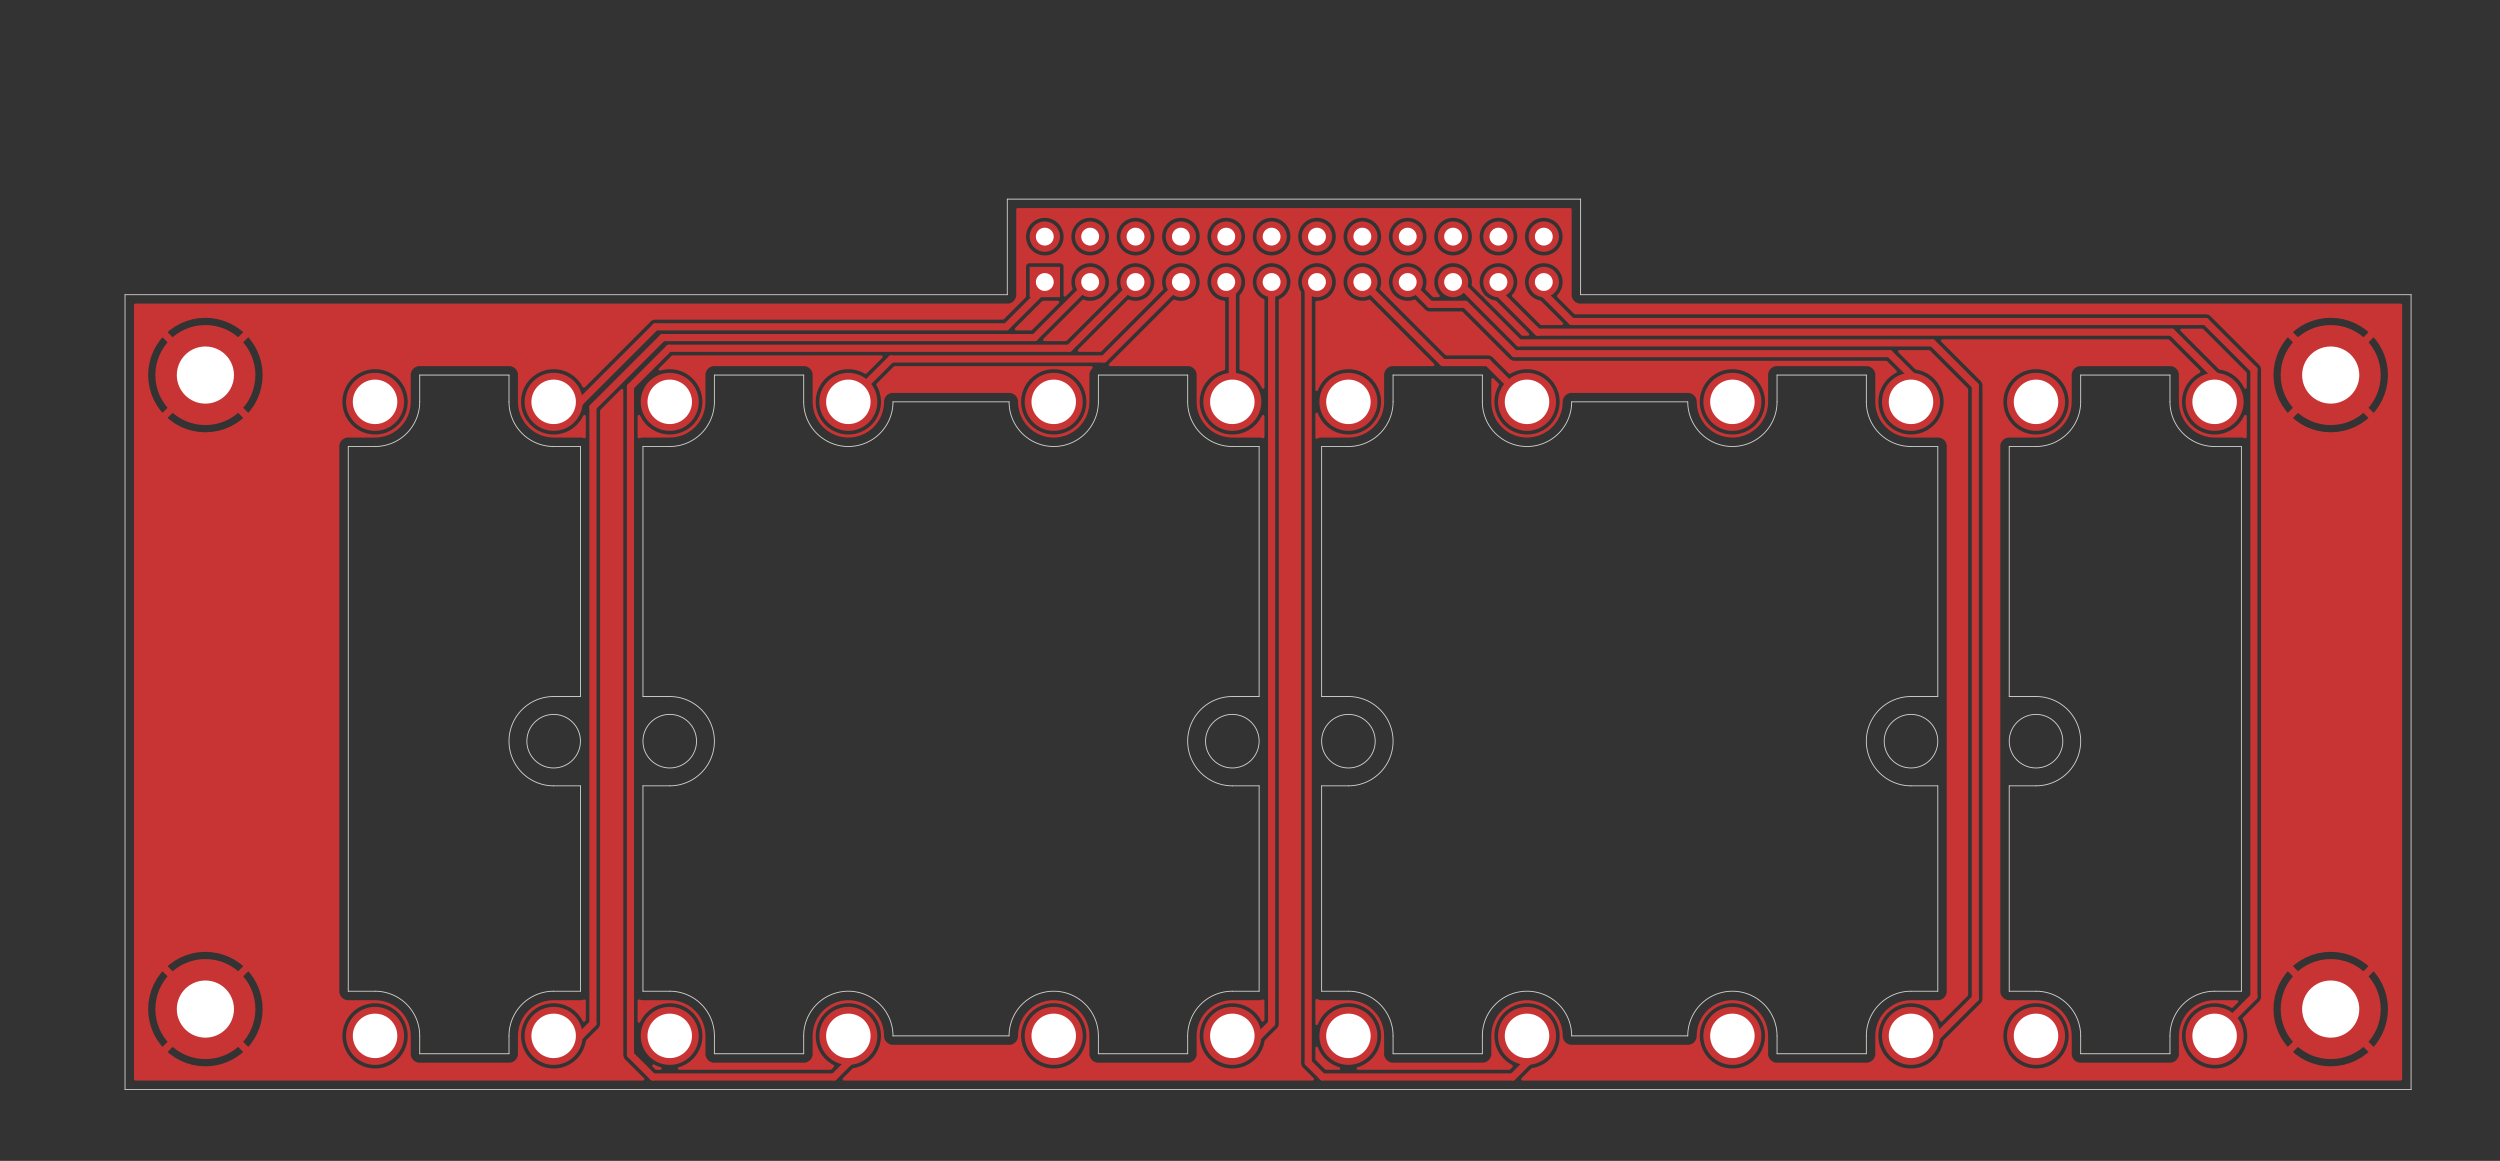 <?xml version="1.0" standalone="no"?>
 <!DOCTYPE svg PUBLIC "-//W3C//DTD SVG 1.1//EN" 
 "http://www.w3.org/Graphics/SVG/1.1/DTD/svg11.dtd"> 
<svg
  xmlns:svg="http://www.w3.org/2000/svg"
  xmlns="http://www.w3.org/2000/svg"
  xmlns:xlink="http://www.w3.org/1999/xlink"
  version="1.1"
  width="139.979mm" height="64.999mm" viewBox="0 0 139.979 64.999">
<rect x="0" y="0" width="139.979" height="64.999" fill="#333333" stroke="none"/>
<title>SVG Image created as UpperPOGO-F_Cu.svg date 2024/06/21 15:23:32 </title>
  <desc>Image generated by PCBNEW </desc>
<g style="fill:#000000; fill-opacity:1;stroke:#000000; stroke-opacity:1;
stroke-linecap:round; stroke-linejoin:round;"
 transform="translate(0 0) scale(1 1)">
</g>
<g style="fill:#C83434; fill-opacity:1; stroke:none;">
<circle cx="11.5" cy="21" r="1.8" /> 
</g>
<g style="fill:#C83434; fill-opacity:1; stroke:none;">
<circle cx="11.5" cy="21" r="2.8" /> 
</g>
<g style="fill:#C83434; fill-opacity:1; stroke:none;">
<circle cx="11.5" cy="56.5" r="1.8" /> 
</g>
<g style="fill:#C83434; fill-opacity:1; stroke:none;">
<circle cx="11.5" cy="56.5" r="2.8" /> 
</g>
<g style="fill:#C83434; fill-opacity:1; stroke:none;">
<circle cx="130.5" cy="56.5" r="1.8" /> 
</g>
<g style="fill:#C83434; fill-opacity:1; stroke:none;">
<circle cx="130.5" cy="56.5" r="2.8" /> 
</g>
<g style="fill:#C83434; fill-opacity:1; stroke:none;">
<circle cx="130.5" cy="21" r="1.8" /> 
</g>
<g style="fill:#C83434; fill-opacity:1; stroke:none;">
<circle cx="130.5" cy="21" r="2.8" /> 
</g>
<g style="fill:#C83434; fill-opacity:1; stroke:none;">
<circle cx="58.5" cy="13.25" r="0.85" /> 
<circle cx="61.04" cy="13.25" r="0.85" /> 
<circle cx="63.58" cy="13.25" r="0.85" /> 
<circle cx="66.12" cy="13.25" r="0.85" /> 
<circle cx="68.66" cy="13.25" r="0.85" /> 
<circle cx="71.2" cy="13.25" r="0.85" /> 
<circle cx="73.74" cy="13.25" r="0.85" /> 
<circle cx="76.28" cy="13.25" r="0.85" /> 
<circle cx="78.82" cy="13.25" r="0.85" /> 
<circle cx="81.36" cy="13.25" r="0.85" /> 
<circle cx="83.9" cy="13.25" r="0.85" /> 
<circle cx="86.44" cy="13.25" r="0.85" /> 
<path style="fill:#C83434; fill-opacity:1; stroke:none;fill-rule:evenodd;"
d="M 57.65,14.94
59.35,14.94
59.35,16.64
57.65,16.64
Z" /> 
<circle cx="61.04" cy="15.79" r="0.85" /> 
<circle cx="63.58" cy="15.79" r="0.85" /> 
<circle cx="66.12" cy="15.79" r="0.85" /> 
<circle cx="68.66" cy="15.79" r="0.85" /> 
<circle cx="71.2" cy="15.79" r="0.85" /> 
<circle cx="73.74" cy="15.79" r="0.85" /> 
<circle cx="76.28" cy="15.79" r="0.85" /> 
<circle cx="78.82" cy="15.79" r="0.85" /> 
<circle cx="81.36" cy="15.79" r="0.85" /> 
<circle cx="83.9" cy="15.79" r="0.85" /> 
<circle cx="86.44" cy="15.79" r="0.85" /> 
<circle cx="21" cy="58" r="1.625" /> 
</g>
<g style="fill:#C83434; fill-opacity:1; stroke:none;">
<circle cx="21" cy="22.5" r="1.625" /> 
</g>
<g style="fill:#C83434; fill-opacity:1; stroke:none;">
<circle cx="37.5" cy="58" r="1.625" /> 
</g>
<g style="fill:#C83434; fill-opacity:1; stroke:none;">
<circle cx="37.5" cy="22.5" r="1.625" /> 
</g>
<g style="fill:#C83434; fill-opacity:1; stroke:none;">
<circle cx="59" cy="22.5" r="1.625" /> 
</g>
<g style="fill:#C83434; fill-opacity:1; stroke:none;">
<circle cx="59" cy="58" r="1.625" /> 
</g>
<g style="fill:#C83434; fill-opacity:1; stroke:none;">
<circle cx="75.5" cy="58" r="1.625" /> 
</g>
<g style="fill:#C83434; fill-opacity:1; stroke:none;">
<circle cx="75.5" cy="22.5" r="1.625" /> 
</g>
<g style="fill:#C83434; fill-opacity:1; stroke:none;">
<circle cx="97" cy="22.5" r="1.625" /> 
</g>
<g style="fill:#C83434; fill-opacity:1; stroke:none;">
<circle cx="97" cy="58" r="1.625" /> 
</g>
<g style="fill:#C83434; fill-opacity:1; stroke:none;">
<circle cx="114" cy="58" r="1.625" /> 
</g>
<g style="fill:#C83434; fill-opacity:1; stroke:none;">
<circle cx="114" cy="22.5" r="1.625" /> 
</g>
<g style="fill:#C83434; fill-opacity:1; stroke:none;">
<circle cx="31" cy="22.5" r="1.625" /> 
</g>
<g style="fill:#C83434; fill-opacity:1; stroke:none;">
<circle cx="31" cy="58" r="1.625" /> 
</g>
<g style="fill:#C83434; fill-opacity:1; stroke:none;">
<circle cx="47.5" cy="58" r="1.625" /> 
</g>
<g style="fill:#C83434; fill-opacity:1; stroke:none;">
<circle cx="47.5" cy="22.5" r="1.625" /> 
</g>
<g style="fill:#C83434; fill-opacity:1; stroke:none;">
<circle cx="69" cy="22.5" r="1.625" /> 
</g>
<g style="fill:#C83434; fill-opacity:1; stroke:none;">
<circle cx="69" cy="58" r="1.625" /> 
</g>
<g style="fill:#C83434; fill-opacity:1; stroke:none;">
<circle cx="85.5" cy="58" r="1.625" /> 
</g>
<g style="fill:#C83434; fill-opacity:1; stroke:none;">
<circle cx="85.5" cy="22.5" r="1.625" /> 
</g>
<g style="fill:#C83434; fill-opacity:1; stroke:none;">
<circle cx="107" cy="22.5" r="1.625" /> 
</g>
<g style="fill:#C83434; fill-opacity:1; stroke:none;">
<circle cx="107" cy="58" r="1.625" /> 
</g>
<g style="fill:#C83434; fill-opacity:1; stroke:none;">
<circle cx="124" cy="22.5" r="1.625" /> 
</g>
<g style="fill:#C83434; fill-opacity:1; stroke:none;">
<circle cx="124" cy="58" r="1.625" /> 
</g>
<g style="fill:none; 
stroke:#C83434; stroke-width:0.4; stroke-opacity:1; 
stroke-linecap:round; stroke-linejoin:round;">
<path d="M56.345 18.3
L58.5 16.145
" />
<path d="M58.5 16.145
L58.5 15.79
" />
<path d="M31 22.5
L32.5 22.5
" />
<path d="M32.5 22.5
L36.7 18.3
" />
<path d="M36.7 18.3
L56.345 18.3
" />
<path d="M57.93 18.9
L61.04 15.79
" />
<path d="M32.5 58
L33.2 57.3
" />
<path d="M33.2 57.3
L33.2 22.8
" />
<path d="M31 58
L32.5 58
" />
<path d="M37.1 18.9
L57.93 18.9
" />
<path d="M33.2 22.8
L37.1 18.9
" />
<path d="M37.459 19.5
L59.87 19.5
" />
<path d="M47.5 58
L47.5 59.5
" />
<path d="M46.7 60.3
L36.55 60.3
" />
<path d="M35.3 21.659
L37.459 19.5
" />
<path d="M36.55 60.3
L35.3 59.05
" />
<path d="M35.3 59.05
L35.3 21.659
" />
<path d="M59.87 19.5
L63.58 15.79
" />
<path d="M47.5 59.5
L46.7 60.3
" />
<path d="M49.9 20.1
L61.81 20.1
" />
<path d="M61.81 20.1
L66.12 15.79
" />
<path d="M47.5 22.5
L49.9 20.1
" />
<path d="M69 22.5
L69 16.13
" />
<path d="M69 16.13
L68.66 15.79
" />
<path d="M70.5 58
L71.2 57.3
" />
<path d="M69 58
L70.5 58
" />
<path d="M71.2 57.3
L71.2 15.79
" />
<path d="M85.5 59.5
L84.7 60.3
" />
<path d="M73.25 16.28
L73.74 15.79
" />
<path d="M85.5 58
L85.5 59.5
" />
<path d="M74.05 60.3
L73.25 59.5
" />
<path d="M84.7 60.3
L74.05 60.3
" />
<path d="M73.25 59.5
L73.25 16.28
" />
<path d="M83.3 20.3
L80.79 20.3
" />
<path d="M80.79 20.3
L76.28 15.79
" />
<path d="M85.5 22.5
L83.3 20.3
" />
<path d="M107 22.5
L107 21
" />
<path d="M84.8 19.8
L82.04 17.04
" />
<path d="M82.04 17.04
L80.07 17.04
" />
<path d="M105.8 19.8
L84.8 19.8
" />
<path d="M107 21
L105.8 19.8
" />
<path d="M80.07 17.04
L78.82 15.79
" />
<path d="M108.2 19.2
L85.049 19.2
" />
<path d="M110.6 55.9
L110.6 21.6
" />
<path d="M85.049 19.2
L81.638 15.79
" />
<path d="M108.5 58
L110.6 55.9
" />
<path d="M110.6 21.6
L108.2 19.2
" />
<path d="M107 58
L108.5 58
" />
<path d="M81.638 15.79
L81.36 15.79
" />
<path d="M86.1 18.6
L83.9 16.4
" />
<path d="M83.9 16.4
L83.9 15.79
" />
<path d="M121.6 18.6
L86.1 18.6
" />
<path d="M124 21
L121.6 18.6
" />
<path d="M124 22.5
L124 21
" />
<path d="M88 18
L86.44 16.44
" />
<path d="M126.2 55.8
L126.2 20.7
" />
<path d="M86.44 16.44
L86.44 15.79
" />
<path d="M126.2 20.7
L123.5 18
" />
<path d="M123.5 18
L88 18
" />
<path d="M124 58
L126.2 55.8
" />
<path style="fill:#C83434; fill-opacity:1; stroke:none;fill-rule:evenodd;"
d="M 87.978,11.672
87.999,11.725
87.999,16.566
88.034,16.693
88.034,16.693
88.034,16.693
88.1,16.807
88.193,16.901
88.307,16.966
88.434,17
88.434,17
88.434,17
88.566,17
134.425,17
134.478,17.022
134.5,17.075
134.5,60.425
134.478,60.478
134.425,60.499
85.246,60.499
85.193,60.478
85.171,60.425
85.193,60.373
85.276,60.29
85.742,59.824
85.783,59.803
85.907,59.785
86.169,59.704
86.415,59.585
86.641,59.431
86.842,59.245
87.013,59.031
87.149,58.794
87.249,58.54
87.31,58.273
87.331,58
87.33,57.998
87.326,57.934
87.31,57.727
87.255,57.487
87.249,57.46
87.249,57.46
87.149,57.206
87.013,56.969
86.842,56.755
86.641,56.569
86.415,56.415
86.287,56.353
86.169,56.296
86.169,56.296
86.169,56.296
86.169,56.296
86.169,56.296
85.907,56.215
85.885,56.212
85.637,56.175
85.363,56.175
85.162,56.205
85.093,56.215
84.831,56.296
84.831,56.296
84.592,56.411
84.585,56.415
84.359,56.569
84.359,56.569
84.158,56.755
83.987,56.969
83.851,57.206
83.751,57.46
83.69,57.727
83.669,58
83.669,58
83.69,58.273
83.751,58.54
83.781,58.617
83.851,58.794
83.987,59.031
84.158,59.245
84.359,59.431
84.585,59.585
84.669,59.626
84.706,59.668
84.703,59.725
84.689,59.745
84.556,59.878
84.504,59.9
76.026,59.9
75.974,59.878
75.952,59.825
75.974,59.773
76.004,59.755
76.08,59.731
76.169,59.704
76.415,59.585
76.641,59.431
76.842,59.245
77.013,59.031
77.149,58.794
77.249,58.54
77.31,58.273
77.331,58
77.33,57.998
77.326,57.934
77.31,57.727
77.255,57.487
77.249,57.46
77.249,57.46
77.149,57.206
77.013,56.969
76.842,56.755
76.641,56.569
76.415,56.415
76.287,56.353
76.169,56.296
76.169,56.296
76.169,56.296
76.169,56.296
76.169,56.296
75.907,56.215
75.885,56.212
75.637,56.175
75.363,56.175
75.162,56.205
75.093,56.215
74.831,56.296
74.831,56.296
74.592,56.411
74.585,56.415
74.359,56.569
74.359,56.569
74.158,56.755
73.987,56.969
73.851,57.206
73.793,57.352
73.754,57.392
73.698,57.394
73.657,57.354
73.65,57.325
73.65,56.004
73.672,55.952
73.725,55.93
73.761,55.94
73.807,55.966
73.934,56.001
73.934,56.001
73.934,56.001
75.434,56.001
75.498,56.001
75.502,56.001
75.582,56.006
75.756,56.017
75.766,56.019
76.013,56.068
76.022,56.07
76.261,56.151
76.269,56.155
76.495,56.266
76.504,56.271
76.713,56.411
76.721,56.417
76.727,56.422
76.91,56.583
76.917,56.59
77.083,56.779
77.089,56.787
77.22,56.983
77.229,56.996
77.234,57.005
77.345,57.23
77.349,57.239
77.43,57.478
77.432,57.487
77.481,57.734
77.483,57.744
77.499,57.998
77.499,58.002
77.499,59.066
77.534,59.193
77.534,59.193
77.534,59.193
77.6,59.307
77.693,59.401
77.807,59.466
77.934,59.501
77.934,59.501
77.934,59.501
83.066,59.501
83.066,59.501
83.193,59.466
83.307,59.401
83.4,59.307
83.466,59.193
83.501,59.066
83.501,59.066
83.501,58.002
83.501,57.998
83.519,57.733
83.52,57.723
83.574,57.465
83.576,57.456
83.664,57.208
83.668,57.199
83.789,56.966
83.794,56.957
83.946,56.742
83.952,56.734
84.132,56.542
84.139,56.535
84.343,56.37
84.351,56.364
84.576,56.227
84.585,56.223
84.826,56.118
84.835,56.115
85.088,56.044
85.098,56.042
85.359,56.006
85.369,56.005
85.631,56.005
85.641,56.006
85.902,56.042
85.912,56.044
86.165,56.115
86.174,56.118
86.415,56.223
86.424,56.227
86.537,56.296
86.649,56.364
86.657,56.37
86.817,56.5
86.861,56.535
86.868,56.542
86.946,56.626
87.048,56.734
87.054,56.742
87.206,56.957
87.211,56.966
87.332,57.199
87.336,57.208
87.424,57.456
87.426,57.465
87.48,57.723
87.481,57.733
87.499,57.998
87.499,58.002
87.499,58.066
87.534,58.193
87.534,58.193
87.558,58.236
87.6,58.307
87.693,58.401
87.807,58.466
87.934,58.501
87.934,58.501
87.934,58.501
94.566,58.501
94.566,58.501
94.693,58.466
94.807,58.401
94.9,58.307
94.966,58.193
95.001,58.066
95.001,58.066
95.001,58.002
95.001,58
95.169,58
95.169,58
95.19,58.273
95.251,58.54
95.281,58.617
95.351,58.794
95.487,59.031
95.658,59.245
95.859,59.431
96.085,59.585
96.331,59.704
96.462,59.744
96.593,59.785
96.593,59.785
96.593,59.785
96.863,59.825
96.863,59.825
97.137,59.825
97.137,59.825
97.407,59.785
97.407,59.785
97.407,59.785
97.452,59.771
97.669,59.704
97.915,59.585
98.141,59.431
98.342,59.245
98.513,59.031
98.649,58.794
98.749,58.54
98.81,58.273
98.831,58
98.83,57.998
98.826,57.934
98.81,57.727
98.755,57.487
98.749,57.46
98.749,57.46
98.649,57.206
98.513,56.969
98.342,56.755
98.141,56.569
97.915,56.415
97.787,56.353
97.669,56.296
97.669,56.296
97.669,56.296
97.669,56.296
97.669,56.296
97.407,56.215
97.385,56.212
97.137,56.175
96.863,56.175
96.662,56.205
96.593,56.215
96.331,56.296
96.331,56.296
96.092,56.411
96.085,56.415
95.859,56.569
95.859,56.569
95.658,56.755
95.487,56.969
95.351,57.206
95.251,57.46
95.19,57.727
95.169,58
95.001,58
95.001,57.998
95.019,57.733
95.02,57.723
95.074,57.465
95.076,57.456
95.164,57.208
95.168,57.199
95.289,56.966
95.294,56.957
95.446,56.742
95.452,56.734
95.632,56.542
95.639,56.535
95.843,56.37
95.851,56.364
96.076,56.227
96.085,56.223
96.326,56.118
96.335,56.115
96.588,56.044
96.598,56.042
96.859,56.006
96.869,56.005
97.131,56.005
97.141,56.006
97.402,56.042
97.412,56.044
97.665,56.115
97.674,56.118
97.915,56.223
97.924,56.227
98.037,56.296
98.149,56.364
98.157,56.37
98.317,56.5
98.361,56.535
98.368,56.542
98.446,56.626
98.548,56.734
98.554,56.742
98.706,56.957
98.711,56.966
98.832,57.199
98.836,57.208
98.924,57.456
98.926,57.465
98.98,57.723
98.981,57.733
98.999,57.998
98.999,58.002
98.999,59.066
99.034,59.193
99.034,59.193
99.034,59.193
99.1,59.307
99.193,59.401
99.307,59.466
99.434,59.501
99.434,59.501
99.434,59.501
104.566,59.501
104.566,59.501
104.693,59.466
104.807,59.401
104.9,59.307
104.966,59.193
105.001,59.066
105.001,59.066
105.001,58.002
105.001,57.998
105.017,57.744
105.019,57.734
105.02,57.728
105.068,57.487
105.07,57.478
105.076,57.46
105.151,57.239
105.155,57.23
105.266,57.005
105.271,56.996
105.411,56.787
105.417,56.779
105.583,56.59
105.59,56.583
105.779,56.417
105.787,56.411
105.996,56.271
106.005,56.266
106.231,56.155
106.239,56.151
106.478,56.07
106.487,56.068
106.734,56.019
106.744,56.017
106.998,56.001
107.002,56.001
108.566,56.001
108.566,56.001
108.693,55.966
108.807,55.901
108.9,55.807
108.966,55.693
109.001,55.566
109.001,55.566
109.001,43.933
109,43.925
109,41.581
109,41.576
109.006,41.5
109.006,41.5
109,41.424
109,41.419
109,39.075
109.001,39.067
109.001,24.934
109.001,24.934
108.974,24.835
108.966,24.807
108.9,24.693
108.807,24.599
108.739,24.56
108.693,24.534
108.693,24.534
108.566,24.5
108.566,24.5
107.002,24.5
106.998,24.499
106.744,24.483
106.734,24.481
106.487,24.432
106.478,24.43
106.239,24.349
106.231,24.345
106.015,24.239
106.005,24.234
105.996,24.229
105.787,24.089
105.779,24.083
105.59,23.917
105.583,23.91
105.417,23.721
105.411,23.713
105.271,23.504
105.266,23.495
105.155,23.27
105.151,23.261
105.148,23.25
105.07,23.022
105.068,23.013
105.021,22.777
105.019,22.766
105.017,22.756
105.001,22.502
105.001,22.498
105.001,20.934
105.001,20.934
104.995,20.915
104.966,20.807
104.9,20.693
104.807,20.599
104.714,20.545
104.693,20.534
104.693,20.534
104.566,20.5
104.566,20.5
99.566,20.5
99.434,20.5
99.434,20.5
99.307,20.534
99.307,20.534
99.193,20.599
99.1,20.693
99.034,20.807
99.034,20.807
98.999,20.934
98.999,22.497
98.999,22.503
98.981,22.767
98.98,22.777
98.926,23.035
98.924,23.044
98.836,23.292
98.832,23.301
98.711,23.534
98.706,23.543
98.554,23.758
98.548,23.766
98.368,23.958
98.361,23.965
98.157,24.13
98.149,24.136
97.924,24.273
97.915,24.277
97.674,24.382
97.665,24.385
97.412,24.456
97.402,24.458
97.141,24.494
97.131,24.495
96.869,24.495
96.859,24.494
96.598,24.458
96.588,24.456
96.335,24.385
96.326,24.382
96.085,24.277
96.076,24.273
95.851,24.136
95.843,24.13
95.639,23.965
95.632,23.958
95.628,23.954
95.452,23.766
95.446,23.758
95.294,23.543
95.289,23.534
95.168,23.301
95.164,23.292
95.076,23.044
95.074,23.035
95.071,23.022
95.02,22.777
95.019,22.767
95.001,22.503
95.001,22.5
95.169,22.5
95.169,22.5
95.19,22.773
95.251,23.04
95.35,23.292
95.351,23.294
95.487,23.531
95.658,23.745
95.859,23.931
96.085,24.085
96.331,24.204
96.445,24.239
96.593,24.285
96.593,24.285
96.593,24.285
96.863,24.326
96.863,24.326
97.137,24.326
97.137,24.326
97.407,24.285
97.407,24.285
97.407,24.285
97.452,24.271
97.669,24.204
97.915,24.085
98.141,23.931
98.342,23.745
98.513,23.531
98.649,23.294
98.749,23.04
98.751,23.035
98.771,22.944
98.81,22.773
98.829,22.519
98.831,22.5
98.831,22.5
98.826,22.434
98.81,22.227
98.749,21.96
98.649,21.706
98.513,21.469
98.342,21.255
98.141,21.069
97.915,20.915
97.769,20.844
97.669,20.796
97.669,20.796
97.669,20.796
97.669,20.796
97.669,20.796
97.407,20.715
97.378,20.711
97.137,20.674
96.863,20.674
96.666,20.704
96.593,20.715
96.331,20.796
96.331,20.796
96.088,20.913
96.085,20.915
95.859,21.069
95.859,21.069
95.658,21.255
95.487,21.469
95.351,21.706
95.251,21.96
95.19,22.227
95.169,22.5
95.001,22.5
95.001,22.497
95.001,22.434
95.001,22.434
94.966,22.307
94.966,22.307
94.9,22.193
94.807,22.099
94.708,22.042
94.693,22.034
94.693,22.034
94.566,22
94.566,22
88.066,22
87.934,22
87.934,22
87.807,22.034
87.807,22.034
87.693,22.099
87.6,22.193
87.534,22.307
87.534,22.307
87.499,22.434
87.499,22.497
87.499,22.503
87.481,22.767
87.48,22.777
87.426,23.035
87.424,23.044
87.336,23.292
87.332,23.301
87.211,23.534
87.206,23.543
87.054,23.758
87.048,23.766
86.868,23.958
86.861,23.965
86.657,24.13
86.649,24.136
86.424,24.273
86.415,24.277
86.174,24.382
86.165,24.385
85.912,24.456
85.902,24.458
85.641,24.494
85.631,24.495
85.369,24.495
85.359,24.494
85.098,24.458
85.088,24.456
84.835,24.385
84.826,24.382
84.585,24.277
84.576,24.273
84.351,24.136
84.343,24.13
84.139,23.965
84.132,23.958
84.128,23.954
83.952,23.766
83.946,23.758
83.794,23.543
83.789,23.534
83.668,23.301
83.664,23.292
83.576,23.044
83.574,23.035
83.571,23.022
83.52,22.777
83.519,22.767
83.501,22.503
83.501,22.497
83.501,21.245
83.522,21.193
83.575,21.172
83.627,21.193
83.916,21.483
83.938,21.535
83.928,21.572
83.851,21.706
83.751,21.96
83.69,22.227
83.669,22.5
83.669,22.5
83.69,22.773
83.751,23.04
83.85,23.292
83.851,23.294
83.987,23.531
84.158,23.745
84.359,23.931
84.585,24.085
84.831,24.204
84.945,24.239
85.093,24.285
85.093,24.285
85.093,24.285
85.363,24.326
85.363,24.326
85.637,24.326
85.637,24.326
85.907,24.285
85.907,24.285
85.907,24.285
85.952,24.271
86.169,24.204
86.415,24.085
86.641,23.931
86.842,23.745
87.013,23.531
87.149,23.294
87.249,23.04
87.251,23.035
87.271,22.944
87.31,22.773
87.329,22.519
87.331,22.5
87.331,22.5
87.326,22.434
87.31,22.227
87.249,21.96
87.149,21.706
87.013,21.469
86.842,21.255
86.641,21.069
86.415,20.915
86.269,20.844
86.169,20.796
86.169,20.796
86.169,20.796
86.169,20.796
86.169,20.796
85.907,20.715
85.878,20.711
85.637,20.674
85.363,20.674
85.166,20.704
85.093,20.715
84.831,20.796
84.831,20.796
84.585,20.915
84.585,20.915
84.574,20.922
84.518,20.934
84.48,20.913
84.02,20.454
83.546,19.98
83.546,19.98
83.546,19.98
83.455,19.927
83.455,19.927
83.437,19.922
83.353,19.899
83.353,19.899
80.987,19.899
80.934,19.878
77.285,16.229
77.264,16.177
77.267,16.155
77.315,15.996
77.336,15.79
77.764,15.79
77.785,15.996
77.788,16.006
77.844,16.193
77.845,16.194
77.942,16.376
78.069,16.53
78.074,16.536
78.234,16.668
78.416,16.765
78.614,16.825
78.82,16.846
79.026,16.825
79.185,16.777
79.242,16.782
79.259,16.796
79.824,17.36
79.915,17.413
80.017,17.441
80.123,17.441
81.844,17.441
81.896,17.462
84.48,20.046
84.48,20.046
84.554,20.12
84.645,20.173
84.747,20.201
84.747,20.201
84.747,20.201
105.603,20.201
105.656,20.222
106.189,20.755
106.21,20.808
106.189,20.86
106.169,20.874
106.085,20.915
106.085,20.915
106.085,20.915
105.859,21.069
105.859,21.069
105.658,21.255
105.487,21.469
105.351,21.706
105.251,21.96
105.19,22.227
105.169,22.5
105.169,22.5
105.19,22.773
105.251,23.04
105.35,23.292
105.351,23.294
105.487,23.531
105.658,23.745
105.859,23.931
106.085,24.085
106.331,24.204
106.445,24.239
106.593,24.285
106.593,24.285
106.593,24.285
106.863,24.326
106.863,24.326
107.137,24.326
107.137,24.326
107.407,24.285
107.407,24.285
107.407,24.285
107.452,24.271
107.669,24.204
107.915,24.085
108.141,23.931
108.342,23.745
108.513,23.531
108.649,23.294
108.749,23.04
108.751,23.035
108.771,22.944
108.81,22.773
108.829,22.519
108.831,22.5
108.831,22.5
108.826,22.434
108.81,22.227
108.749,21.96
108.649,21.706
108.513,21.469
108.342,21.255
108.141,21.069
107.915,20.915
107.769,20.844
107.669,20.796
107.669,20.796
107.669,20.796
107.669,20.796
107.669,20.796
107.407,20.715
107.378,20.711
107.283,20.697
107.242,20.676
106.293,19.727
106.272,19.674
106.293,19.622
106.346,19.601
108.004,19.601
108.056,19.622
110.178,21.744
110.2,21.797
110.2,55.703
110.178,55.756
108.746,57.187
108.694,57.209
108.642,57.187
108.63,57.172
108.513,56.969
108.342,56.755
108.141,56.569
107.915,56.415
107.787,56.353
107.669,56.296
107.669,56.296
107.669,56.296
107.669,56.296
107.669,56.296
107.407,56.215
107.385,56.212
107.137,56.175
106.863,56.175
106.662,56.205
106.593,56.215
106.331,56.296
106.331,56.296
106.092,56.411
106.085,56.415
105.859,56.569
105.859,56.569
105.658,56.755
105.487,56.969
105.351,57.206
105.251,57.46
105.19,57.727
105.169,58
105.169,58
105.19,58.273
105.251,58.54
105.281,58.617
105.351,58.794
105.487,59.031
105.658,59.245
105.859,59.431
106.085,59.585
106.331,59.704
106.462,59.744
106.593,59.785
106.593,59.785
106.593,59.785
106.863,59.825
106.863,59.825
107.137,59.825
107.137,59.825
107.407,59.785
107.407,59.785
107.407,59.785
107.452,59.771
107.669,59.704
107.915,59.585
108.141,59.431
108.342,59.245
108.513,59.031
108.649,58.794
108.749,58.54
108.81,58.273
108.81,58.273
108.81,58.272
108.83,58.236
109.066,58
112.169,58
112.169,58
112.19,58.273
112.251,58.54
112.281,58.617
112.351,58.794
112.487,59.031
112.658,59.245
112.859,59.431
113.085,59.585
113.331,59.704
113.462,59.744
113.593,59.785
113.593,59.785
113.593,59.785
113.863,59.825
113.863,59.825
114.137,59.825
114.137,59.825
114.407,59.785
114.407,59.785
114.407,59.785
114.452,59.771
114.669,59.704
114.915,59.585
115.141,59.431
115.342,59.245
115.513,59.031
115.649,58.794
115.749,58.54
115.81,58.273
115.831,58
115.83,57.998
115.826,57.934
115.81,57.727
115.755,57.487
115.749,57.46
115.749,57.46
115.649,57.206
115.513,56.969
115.342,56.755
115.141,56.569
114.915,56.415
114.787,56.353
114.669,56.296
114.669,56.296
114.669,56.296
114.669,56.296
114.669,56.296
114.407,56.215
114.385,56.212
114.137,56.175
113.863,56.175
113.662,56.205
113.593,56.215
113.331,56.296
113.331,56.296
113.092,56.411
113.085,56.415
112.859,56.569
112.859,56.569
112.658,56.755
112.487,56.969
112.351,57.206
112.251,57.46
112.19,57.727
112.169,58
109.066,58
110.921,56.146
110.942,56.109
110.973,56.055
111.001,55.953
111.001,55.953
111.001,22.5
112.169,22.5
112.169,22.5
112.19,22.773
112.251,23.04
112.35,23.292
112.351,23.294
112.487,23.531
112.658,23.745
112.859,23.931
113.085,24.085
113.331,24.204
113.445,24.239
113.593,24.285
113.593,24.285
113.593,24.285
113.863,24.326
113.863,24.326
114.137,24.326
114.137,24.326
114.407,24.285
114.407,24.285
114.407,24.285
114.452,24.271
114.669,24.204
114.915,24.085
115.141,23.931
115.342,23.745
115.513,23.531
115.649,23.294
115.749,23.04
115.751,23.035
115.771,22.944
115.81,22.773
115.829,22.519
115.831,22.5
115.831,22.5
115.826,22.434
115.81,22.227
115.749,21.96
115.649,21.706
115.513,21.469
115.342,21.255
115.141,21.069
114.915,20.915
114.769,20.844
114.669,20.796
114.669,20.796
114.669,20.796
114.669,20.796
114.669,20.796
114.407,20.715
114.378,20.711
114.137,20.674
113.863,20.674
113.666,20.704
113.593,20.715
113.331,20.796
113.331,20.796
113.088,20.913
113.085,20.915
112.859,21.069
112.859,21.069
112.658,21.255
112.487,21.469
112.351,21.706
112.251,21.96
112.19,22.227
112.169,22.5
111.001,22.5
111.001,21.659
111.001,21.659
111.001,21.547
111.001,21.547
110.992,21.516
110.973,21.445
110.921,21.354
110.846,21.279
110.843,21.277
110.843,21.277
108.693,19.127
108.671,19.075
108.693,19.022
108.746,19
121.403,19
121.456,19.022
123.189,20.755
123.21,20.808
123.189,20.86
123.169,20.874
123.085,20.915
123.085,20.915
123.085,20.915
122.859,21.069
122.859,21.069
122.658,21.255
122.487,21.469
122.351,21.706
122.251,21.96
122.19,22.227
122.169,22.5
122.169,22.5
122.19,22.773
122.251,23.04
122.35,23.292
122.351,23.294
122.487,23.531
122.658,23.745
122.859,23.931
123.085,24.085
123.331,24.204
123.445,24.239
123.593,24.285
123.593,24.285
123.593,24.285
123.863,24.326
123.863,24.326
124.137,24.326
124.137,24.326
124.407,24.285
124.407,24.285
124.407,24.285
124.452,24.271
124.669,24.204
124.915,24.085
125.141,23.931
125.342,23.745
125.513,23.531
125.649,23.294
125.657,23.276
125.696,23.235
125.752,23.234
125.793,23.273
125.799,23.303
125.799,24.467
125.778,24.519
125.725,24.541
125.697,24.535
125.693,24.534
125.566,24.5
125.566,24.5
124.002,24.5
123.998,24.499
123.744,24.483
123.734,24.481
123.487,24.432
123.478,24.43
123.239,24.349
123.231,24.345
123.015,24.239
123.005,24.234
122.996,24.229
122.787,24.089
122.779,24.083
122.59,23.917
122.583,23.91
122.417,23.721
122.411,23.713
122.271,23.504
122.266,23.495
122.155,23.27
122.151,23.261
122.148,23.25
122.07,23.022
122.068,23.013
122.021,22.777
122.019,22.766
122.017,22.756
122.001,22.502
122.001,22.498
122.001,20.934
122.001,20.934
121.995,20.915
121.966,20.807
121.9,20.693
121.807,20.599
121.714,20.545
121.693,20.534
121.693,20.534
121.566,20.5
121.566,20.5
116.566,20.5
116.434,20.5
116.434,20.5
116.307,20.534
116.307,20.534
116.193,20.599
116.1,20.693
116.034,20.807
116.034,20.807
115.999,20.934
115.999,22.498
115.999,22.502
115.983,22.756
115.981,22.766
115.932,23.013
115.93,23.022
115.849,23.261
115.845,23.27
115.734,23.495
115.729,23.504
115.589,23.713
115.583,23.721
115.417,23.91
115.41,23.917
115.221,24.083
115.213,24.089
115.004,24.229
114.995,24.234
114.769,24.345
114.761,24.349
114.522,24.43
114.513,24.432
114.266,24.481
114.256,24.483
114.002,24.499
113.998,24.5
112.434,24.5
112.307,24.534
112.307,24.534
112.193,24.599
112.1,24.693
112.034,24.807
112.034,24.807
111.999,24.934
111.999,39.067
112,39.075
112,41.419
112,41.424
111.994,41.5
111.994,41.5
112,41.576
112,41.581
112,43.925
111.999,43.933
111.999,55.566
112.034,55.693
112.034,55.693
112.034,55.693
112.1,55.807
112.193,55.901
112.307,55.966
112.434,56.001
112.434,56.001
112.434,56.001
112.566,56.001
113.934,56.001
113.998,56.001
114.002,56.001
114.082,56.006
114.256,56.017
114.266,56.019
114.513,56.068
114.522,56.07
114.761,56.151
114.769,56.155
114.995,56.266
115.004,56.271
115.213,56.411
115.221,56.417
115.227,56.422
115.41,56.583
115.417,56.59
115.583,56.779
115.589,56.787
115.72,56.983
115.729,56.996
115.734,57.005
115.845,57.23
115.849,57.239
115.93,57.478
115.932,57.487
115.981,57.734
115.983,57.744
115.999,57.998
115.999,58.002
115.999,59.066
116.034,59.193
116.034,59.193
116.034,59.193
116.1,59.307
116.193,59.401
116.307,59.466
116.434,59.501
116.434,59.501
116.434,59.501
121.566,59.501
121.566,59.501
121.693,59.466
121.807,59.401
121.9,59.307
121.966,59.193
122.001,59.066
122.001,59.066
122.001,58.002
122.001,57.998
122.017,57.744
122.019,57.734
122.02,57.728
122.068,57.487
122.07,57.478
122.076,57.46
122.151,57.239
122.155,57.23
122.266,57.005
122.271,56.996
122.411,56.787
122.417,56.779
122.583,56.59
122.59,56.583
122.779,56.417
122.787,56.411
122.996,56.271
123.005,56.266
123.231,56.155
123.239,56.151
123.478,56.07
123.487,56.068
123.734,56.019
123.744,56.017
123.998,56.001
124.002,56.001
124.066,56.001
125.254,56.001
125.307,56.022
125.329,56.075
125.307,56.127
125.02,56.413
124.968,56.435
124.926,56.422
124.915,56.415
124.787,56.353
124.669,56.296
124.669,56.296
124.669,56.296
124.669,56.296
124.669,56.296
124.407,56.215
124.385,56.212
124.137,56.175
123.863,56.175
123.662,56.205
123.593,56.215
123.331,56.296
123.331,56.296
123.092,56.411
123.085,56.415
122.859,56.569
122.859,56.569
122.658,56.755
122.487,56.969
122.351,57.206
122.251,57.46
122.19,57.727
122.169,58
122.169,58
122.19,58.273
122.251,58.54
122.281,58.617
122.351,58.794
122.487,59.031
122.658,59.245
122.859,59.431
123.085,59.585
123.331,59.704
123.462,59.744
123.593,59.785
123.593,59.785
123.593,59.785
123.863,59.825
123.863,59.825
124.137,59.825
124.137,59.825
124.407,59.785
124.407,59.785
124.407,59.785
124.452,59.771
124.669,59.704
124.915,59.585
125.141,59.431
125.342,59.245
125.513,59.031
125.649,58.794
125.749,58.54
125.81,58.273
125.831,58
125.83,57.998
125.826,57.934
125.81,57.727
125.755,57.487
125.749,57.46
125.749,57.46
125.649,57.206
125.572,57.072
125.565,57.016
125.584,56.983
126.066,56.5
127.295,56.5
127.315,56.859
127.315,56.859
127.375,57.213
127.475,57.559
127.612,57.891
127.612,57.891
127.786,58.205
127.786,58.205
127.994,58.498
128.1,58.617
129.236,57.482
129.28,57.542
129.458,57.72
129.518,57.764
128.383,58.9
128.502,59.006
128.795,59.214
128.795,59.214
129.109,59.388
129.109,59.388
129.441,59.525
129.787,59.625
129.787,59.625
130.141,59.685
130.141,59.685
130.5,59.705
130.859,59.685
130.859,59.685
131.213,59.625
131.559,59.525
131.891,59.388
131.891,59.388
132.205,59.214
132.205,59.214
132.498,59.006
132.617,58.9
132.617,58.9
131.482,57.764
131.542,57.72
131.72,57.542
131.764,57.482
132.9,58.617
132.9,58.617
133.006,58.498
133.214,58.205
133.214,58.205
133.388,57.891
133.388,57.891
133.525,57.559
133.625,57.213
133.685,56.859
133.685,56.859
133.705,56.5
133.685,56.141
133.685,56.141
133.625,55.787
133.525,55.441
133.388,55.109
133.388,55.109
133.214,54.795
133.214,54.795
133.006,54.502
132.9,54.383
132.9,54.383
131.764,55.518
131.72,55.458
131.542,55.28
131.482,55.236
132.617,54.1
132.498,53.994
132.205,53.786
132.205,53.786
131.891,53.612
131.891,53.612
131.559,53.475
131.213,53.375
131.213,53.375
130.859,53.315
130.859,53.315
130.5,53.295
130.141,53.315
130.141,53.315
129.787,53.375
129.441,53.475
129.109,53.612
129.109,53.612
128.795,53.786
128.795,53.786
128.502,53.994
128.383,54.1
129.518,55.236
129.458,55.28
129.28,55.458
129.236,55.518
128.1,54.383
127.994,54.502
127.786,54.795
127.786,54.795
127.612,55.109
127.612,55.109
127.475,55.441
127.375,55.787
127.315,56.141
127.315,56.141
127.295,56.5
126.066,56.5
126.52,56.046
126.573,55.955
126.6,55.853
126.6,55.747
126.6,21
127.295,21
127.315,21.359
127.315,21.359
127.375,21.713
127.475,22.059
127.612,22.391
127.612,22.391
127.786,22.705
127.786,22.705
127.994,22.998
128.1,23.117
129.236,21.982
129.28,22.042
129.458,22.22
129.518,22.265
128.383,23.4
128.502,23.506
128.795,23.714
128.795,23.714
129.109,23.888
129.109,23.888
129.441,24.025
129.787,24.125
129.787,24.125
130.141,24.185
130.141,24.185
130.5,24.205
130.859,24.185
130.859,24.185
131.213,24.125
131.559,24.025
131.891,23.888
131.891,23.888
132.205,23.714
132.205,23.714
132.498,23.506
132.617,23.4
132.617,23.4
131.482,22.265
131.542,22.22
131.72,22.042
131.764,21.982
132.9,23.117
132.9,23.117
133.006,22.998
133.214,22.705
133.214,22.705
133.388,22.391
133.388,22.391
133.525,22.059
133.625,21.713
133.685,21.359
133.685,21.359
133.705,21
133.685,20.641
133.685,20.641
133.625,20.287
133.525,19.941
133.388,19.609
133.388,19.609
133.214,19.295
133.214,19.295
133.006,19.002
132.9,18.883
132.9,18.883
131.764,20.018
131.72,19.958
131.542,19.78
131.482,19.735
132.617,18.6
132.498,18.494
132.205,18.286
132.205,18.286
131.891,18.112
131.891,18.112
131.559,17.975
131.213,17.875
131.213,17.875
130.859,17.815
130.859,17.815
130.5,17.795
130.141,17.815
130.141,17.815
129.787,17.875
129.441,17.975
129.109,18.112
129.109,18.112
128.795,18.286
128.795,18.286
128.502,18.494
128.383,18.6
129.518,19.735
129.458,19.78
129.28,19.958
129.236,20.018
128.1,18.883
127.994,19.002
127.786,19.295
127.786,19.295
127.612,19.609
127.612,19.609
127.475,19.941
127.375,20.287
127.315,20.641
127.315,20.641
127.295,21
126.6,21
126.6,20.759
126.6,20.759
126.6,20.647
126.6,20.647
126.573,20.545
126.573,20.545
126.566,20.534
126.547,20.5
126.52,20.454
126.446,20.38
126.443,20.377
126.443,20.377
125.141,19.075
123.746,17.68
123.746,17.68
123.746,17.68
123.655,17.627
123.655,17.627
123.553,17.599
123.553,17.599
88.197,17.599
88.144,17.578
87.196,16.63
87.174,16.577
87.191,16.53
87.318,16.376
87.415,16.194
87.475,15.996
87.496,15.79
87.475,15.584
87.415,15.386
87.318,15.204
87.186,15.044
87.026,14.912
86.844,14.815
86.732,14.781
86.646,14.755
86.44,14.734
86.234,14.755
86.036,14.815
85.853,14.912
85.694,15.044
85.694,15.044
85.562,15.204
85.465,15.386
85.405,15.584
85.384,15.79
85.405,15.996
85.408,16.006
85.464,16.193
85.465,16.194
85.562,16.376
85.689,16.53
85.694,16.536
85.853,16.668
86.036,16.765
86.234,16.825
86.235,16.825
86.236,16.826
86.238,16.826
86.237,16.826
86.28,16.847
87.507,18.073
87.528,18.125
87.507,18.178
87.454,18.2
86.296,18.2
86.244,18.178
84.674,16.608
84.653,16.555
84.669,16.509
84.778,16.376
84.875,16.194
84.935,15.996
84.956,15.79
84.935,15.584
84.875,15.386
84.778,15.204
84.646,15.044
84.486,14.912
84.304,14.815
84.192,14.781
84.106,14.755
83.9,14.734
83.694,14.755
83.496,14.815
83.314,14.912
83.154,15.044
83.154,15.044
83.022,15.204
82.925,15.386
82.865,15.584
82.844,15.79
82.865,15.996
82.868,16.006
82.924,16.193
82.925,16.194
83.022,16.376
83.124,16.5
83.139,16.551
83.143,16.549
83.19,16.566
83.314,16.668
83.496,16.765
83.694,16.825
83.74,16.83
83.785,16.851
85.607,18.673
85.629,18.726
85.607,18.778
85.555,18.799
85.245,18.799
85.193,18.778
83.091,16.676
83.069,16.623
83.072,16.617
83.059,16.62
83.014,16.599
82.421,16.006
82.4,15.954
82.4,15.947
82.416,15.79
82.395,15.584
82.335,15.386
82.238,15.204
82.106,15.044
81.946,14.912
81.764,14.815
81.652,14.781
81.566,14.755
81.36,14.734
81.154,14.755
80.956,14.815
80.773,14.912
80.614,15.044
80.614,15.044
80.482,15.204
80.385,15.386
80.325,15.584
80.304,15.79
80.325,15.996
80.328,16.006
80.384,16.193
80.385,16.194
80.482,16.376
80.599,16.519
80.615,16.573
80.589,16.623
80.542,16.64
80.266,16.64
80.214,16.618
79.826,16.229
79.804,16.177
79.807,16.155
79.855,15.996
79.876,15.79
79.855,15.584
79.795,15.386
79.698,15.204
79.566,15.044
79.406,14.912
79.224,14.815
79.112,14.781
79.026,14.755
78.82,14.734
78.614,14.755
78.416,14.815
78.234,14.912
78.074,15.044
78.074,15.044
77.942,15.204
77.845,15.386
77.785,15.584
77.764,15.79
77.336,15.79
77.315,15.584
77.255,15.386
77.158,15.204
77.026,15.044
76.867,14.912
76.684,14.815
76.572,14.781
76.486,14.755
76.28,14.734
76.074,14.755
75.876,14.815
75.694,14.912
75.534,15.044
75.534,15.044
75.402,15.204
75.305,15.386
75.245,15.584
75.224,15.79
75.245,15.996
75.248,16.006
75.304,16.193
75.305,16.194
75.402,16.376
75.529,16.53
75.534,16.536
75.694,16.668
75.876,16.765
76.074,16.825
76.28,16.846
76.486,16.825
76.645,16.777
76.702,16.782
76.719,16.796
80.297,20.373
80.319,20.425
80.297,20.478
80.245,20.5
77.934,20.5
77.807,20.534
77.807,20.534
77.693,20.599
77.6,20.693
77.534,20.807
77.534,20.807
77.499,20.934
77.499,22.498
77.499,22.502
77.483,22.756
77.481,22.766
77.432,23.013
77.43,23.022
77.349,23.261
77.345,23.27
77.234,23.495
77.229,23.504
77.089,23.713
77.083,23.721
76.917,23.91
76.91,23.917
76.721,24.083
76.713,24.089
76.504,24.229
76.495,24.234
76.269,24.345
76.261,24.349
76.022,24.43
76.013,24.432
75.766,24.481
75.756,24.483
75.502,24.499
75.498,24.5
73.934,24.5
73.807,24.534
73.807,24.534
73.761,24.56
73.705,24.567
73.66,24.533
73.65,24.496
73.65,23.175
73.672,23.123
73.725,23.101
73.777,23.123
73.793,23.148
73.827,23.234
73.844,23.278
73.851,23.294
73.987,23.531
74.158,23.745
74.359,23.931
74.585,24.085
74.831,24.204
74.945,24.239
75.093,24.285
75.093,24.285
75.093,24.285
75.363,24.326
75.363,24.326
75.637,24.326
75.637,24.326
75.907,24.285
75.907,24.285
75.907,24.285
75.952,24.271
76.169,24.204
76.415,24.085
76.641,23.931
76.842,23.745
77.013,23.531
77.149,23.294
77.249,23.04
77.251,23.035
77.271,22.944
77.31,22.773
77.329,22.519
77.331,22.5
77.331,22.5
77.326,22.434
77.31,22.227
77.249,21.96
77.149,21.706
77.013,21.469
76.842,21.255
76.641,21.069
76.415,20.915
76.269,20.844
76.169,20.796
76.169,20.796
76.169,20.796
76.169,20.796
76.169,20.796
75.907,20.715
75.878,20.711
75.637,20.674
75.363,20.674
75.166,20.704
75.093,20.715
74.831,20.796
74.831,20.796
74.588,20.913
74.585,20.915
74.359,21.069
74.359,21.069
74.158,21.255
73.987,21.469
73.851,21.706
73.836,21.744
73.796,21.846
73.793,21.852
73.754,21.892
73.698,21.893
73.657,21.854
73.65,21.825
73.65,16.918
73.672,16.866
73.725,16.844
73.732,16.845
73.733,16.845
73.74,16.846
73.946,16.825
74.144,16.765
74.326,16.668
74.486,16.536
74.618,16.376
74.715,16.194
74.775,15.996
74.796,15.79
74.775,15.584
74.715,15.386
74.618,15.204
74.486,15.044
74.326,14.912
74.144,14.815
74.032,14.781
73.946,14.755
73.74,14.734
73.534,14.755
73.336,14.815
73.153,14.912
72.994,15.044
72.994,15.044
72.862,15.204
72.765,15.386
72.705,15.584
72.684,15.79
72.705,15.996
72.708,16.006
72.765,16.194
72.825,16.307
72.841,16.336
72.85,16.371
72.85,59.447
72.85,59.553
72.863,59.604
72.877,59.655
72.877,59.655
72.93,59.746
72.93,59.746
72.93,59.746
73.557,60.373
73.579,60.425
73.557,60.478
73.504,60.499
47.245,60.499
47.193,60.478
47.172,60.425
47.193,60.373
47.276,60.29
47.742,59.824
47.783,59.803
47.907,59.785
48.169,59.704
48.415,59.585
48.641,59.431
48.842,59.245
49.013,59.031
49.149,58.794
49.249,58.54
49.31,58.273
49.331,58
49.33,57.998
49.326,57.934
49.31,57.727
49.255,57.487
49.249,57.46
49.249,57.46
49.149,57.206
49.013,56.969
48.842,56.755
48.641,56.569
48.415,56.415
48.287,56.353
48.169,56.296
48.169,56.296
48.169,56.296
48.169,56.296
48.169,56.296
47.907,56.215
47.885,56.212
47.637,56.175
47.363,56.175
47.161,56.205
47.093,56.215
46.831,56.296
46.831,56.296
46.592,56.411
46.585,56.415
46.359,56.569
46.359,56.569
46.158,56.755
45.987,56.969
45.851,57.206
45.751,57.46
45.69,57.727
45.669,58
45.669,58
45.69,58.273
45.751,58.54
45.781,58.617
45.851,58.794
45.987,59.031
46.158,59.245
46.359,59.431
46.585,59.585
46.669,59.626
46.706,59.668
46.703,59.725
46.689,59.745
46.556,59.878
46.504,59.9
38.026,59.9
37.974,59.878
37.952,59.825
37.974,59.773
38.004,59.755
38.08,59.731
38.169,59.704
38.415,59.585
38.641,59.431
38.842,59.245
39.013,59.031
39.149,58.794
39.249,58.54
39.31,58.273
39.331,58
39.33,57.998
39.326,57.934
39.31,57.727
39.255,57.487
39.249,57.46
39.249,57.46
39.149,57.206
39.013,56.969
38.842,56.755
38.641,56.569
38.415,56.415
38.287,56.353
38.169,56.296
38.169,56.296
38.169,56.296
38.169,56.296
38.169,56.296
37.907,56.215
37.885,56.212
37.637,56.175
37.363,56.175
37.161,56.205
37.093,56.215
36.831,56.296
36.831,56.296
36.592,56.411
36.585,56.415
36.359,56.569
36.359,56.569
36.158,56.755
35.987,56.969
35.851,57.206
35.843,57.224
35.804,57.265
35.748,57.266
35.707,57.227
35.7,57.197
35.7,56.033
35.722,55.981
35.775,55.959
35.803,55.965
35.807,55.966
35.807,55.966
35.807,55.966
35.934,56.001
37.434,56.001
37.498,56.001
37.502,56.001
37.582,56.006
37.756,56.017
37.766,56.019
38.013,56.068
38.022,56.07
38.261,56.151
38.27,56.155
38.495,56.266
38.504,56.271
38.713,56.411
38.721,56.417
38.727,56.422
38.91,56.583
38.917,56.59
39.083,56.779
39.089,56.787
39.22,56.983
39.229,56.996
39.234,57.005
39.345,57.23
39.349,57.239
39.43,57.478
39.432,57.487
39.481,57.734
39.483,57.744
39.499,57.998
39.499,58.002
39.499,59.066
39.534,59.193
39.534,59.193
39.534,59.193
39.599,59.307
39.693,59.401
39.807,59.466
39.934,59.501
39.934,59.501
39.934,59.501
45.066,59.501
45.066,59.501
45.193,59.466
45.307,59.401
45.401,59.307
45.466,59.193
45.501,59.066
45.501,59.066
45.501,58.002
45.501,57.998
45.519,57.733
45.52,57.723
45.574,57.465
45.576,57.456
45.664,57.208
45.668,57.199
45.789,56.966
45.794,56.957
45.946,56.742
45.952,56.734
46.132,56.542
46.139,56.535
46.343,56.37
46.351,56.364
46.576,56.227
46.585,56.223
46.826,56.118
46.835,56.115
47.088,56.044
47.098,56.042
47.358,56.006
47.369,56.005
47.631,56.005
47.642,56.006
47.902,56.042
47.912,56.044
48.165,56.115
48.174,56.118
48.415,56.223
48.424,56.227
48.537,56.296
48.649,56.364
48.657,56.37
48.817,56.5
48.861,56.535
48.868,56.542
48.946,56.626
49.048,56.734
49.054,56.742
49.206,56.957
49.211,56.966
49.332,57.199
49.336,57.208
49.424,57.456
49.426,57.465
49.48,57.723
49.481,57.733
49.499,57.998
49.499,58.002
49.499,58.066
49.534,58.193
49.534,58.193
49.559,58.236
49.599,58.307
49.693,58.401
49.807,58.466
49.934,58.501
49.934,58.501
49.934,58.501
56.566,58.501
56.566,58.501
56.693,58.466
56.807,58.401
56.901,58.307
56.966,58.193
57.001,58.066
57.001,58.066
57.001,58.002
57.001,58
57.169,58
57.169,58
57.19,58.273
57.251,58.54
57.281,58.617
57.351,58.794
57.487,59.031
57.658,59.245
57.859,59.431
58.085,59.585
58.331,59.704
58.462,59.744
58.593,59.785
58.593,59.785
58.593,59.785
58.863,59.825
58.863,59.825
59.137,59.825
59.137,59.825
59.407,59.785
59.407,59.785
59.407,59.785
59.452,59.771
59.669,59.704
59.915,59.585
60.141,59.431
60.342,59.245
60.513,59.031
60.649,58.794
60.749,58.54
60.81,58.273
60.831,58
60.83,57.998
60.826,57.934
60.81,57.727
60.755,57.487
60.749,57.46
60.749,57.46
60.649,57.206
60.513,56.969
60.342,56.755
60.141,56.569
59.915,56.415
59.787,56.353
59.669,56.296
59.669,56.296
59.669,56.296
59.669,56.296
59.669,56.296
59.407,56.215
59.385,56.212
59.137,56.175
58.863,56.175
58.661,56.205
58.593,56.215
58.331,56.296
58.331,56.296
58.092,56.411
58.085,56.415
57.859,56.569
57.859,56.569
57.658,56.755
57.487,56.969
57.351,57.206
57.251,57.46
57.19,57.727
57.169,58
57.001,58
57.001,57.998
57.019,57.733
57.02,57.723
57.074,57.465
57.076,57.456
57.164,57.208
57.168,57.199
57.289,56.966
57.294,56.957
57.446,56.742
57.452,56.734
57.632,56.542
57.639,56.535
57.843,56.37
57.851,56.364
58.076,56.227
58.085,56.223
58.326,56.118
58.335,56.115
58.588,56.044
58.598,56.042
58.858,56.006
58.869,56.005
59.131,56.005
59.142,56.006
59.402,56.042
59.412,56.044
59.665,56.115
59.674,56.118
59.915,56.223
59.924,56.227
60.037,56.296
60.149,56.364
60.157,56.37
60.317,56.5
60.361,56.535
60.368,56.542
60.446,56.626
60.548,56.734
60.554,56.742
60.706,56.957
60.711,56.966
60.832,57.199
60.836,57.208
60.924,57.456
60.926,57.465
60.98,57.723
60.981,57.733
60.999,57.998
60.999,58.002
60.999,59.066
61.034,59.193
61.034,59.193
61.034,59.193
61.099,59.307
61.193,59.401
61.307,59.466
61.434,59.501
61.434,59.501
61.434,59.501
66.566,59.501
66.566,59.501
66.693,59.466
66.807,59.401
66.9,59.307
66.966,59.193
67.001,59.066
67.001,59.066
67.001,58.002
67.001,57.998
67.017,57.744
67.019,57.734
67.02,57.728
67.068,57.487
67.07,57.478
67.076,57.46
67.151,57.239
67.155,57.23
67.266,57.005
67.271,56.996
67.411,56.787
67.417,56.779
67.583,56.59
67.59,56.583
67.779,56.417
67.787,56.411
67.996,56.271
68.005,56.266
68.231,56.155
68.239,56.151
68.478,56.07
68.487,56.068
68.734,56.019
68.744,56.017
68.998,56.001
69.002,56.001
70.566,56.001
70.566,56.001
70.693,55.966
70.693,55.966
70.697,55.965
70.754,55.965
70.794,56.005
70.799,56.033
70.799,57.103
70.778,57.156
70.746,57.187
70.694,57.209
70.642,57.187
70.63,57.172
70.628,57.168
70.513,56.969
70.342,56.755
70.141,56.569
69.915,56.415
69.787,56.353
69.669,56.296
69.669,56.296
69.669,56.296
69.669,56.296
69.669,56.296
69.407,56.215
69.385,56.212
69.137,56.175
68.863,56.175
68.662,56.205
68.593,56.215
68.331,56.296
68.331,56.296
68.092,56.411
68.085,56.415
67.859,56.569
67.859,56.569
67.658,56.755
67.487,56.969
67.351,57.206
67.251,57.46
67.19,57.727
67.169,58
67.169,58
67.19,58.273
67.251,58.54
67.281,58.617
67.351,58.794
67.487,59.031
67.658,59.245
67.859,59.431
68.085,59.585
68.331,59.704
68.462,59.744
68.593,59.785
68.593,59.785
68.593,59.785
68.863,59.825
68.863,59.825
69.137,59.825
69.137,59.825
69.407,59.785
69.407,59.785
69.407,59.785
69.452,59.771
69.669,59.704
69.915,59.585
70.141,59.431
70.342,59.245
70.513,59.031
70.649,58.794
70.749,58.54
70.81,58.273
70.81,58.273
70.81,58.272
70.83,58.236
71.52,57.546
71.53,57.53
71.573,57.455
71.6,57.353
71.6,57.353
71.6,16.811
71.622,16.759
71.64,16.746
71.655,16.738
71.787,16.668
71.946,16.536
72.078,16.376
72.175,16.194
72.235,15.996
72.256,15.79
72.235,15.584
72.175,15.386
72.078,15.204
71.946,15.044
71.787,14.912
71.604,14.815
71.492,14.781
71.406,14.755
71.2,14.734
70.994,14.755
70.796,14.815
70.614,14.912
70.454,15.044
70.454,15.044
70.322,15.204
70.225,15.386
70.165,15.584
70.144,15.79
70.165,15.996
70.168,16.006
70.224,16.193
70.225,16.194
70.322,16.376
70.449,16.53
70.454,16.536
70.614,16.668
70.745,16.738
70.76,16.746
70.796,16.79
70.799,16.811
70.799,21.697
70.778,21.75
70.725,21.771
70.673,21.75
70.657,21.724
70.649,21.706
70.649,21.706
70.649,21.706
70.513,21.469
70.342,21.255
70.141,21.069
69.915,20.915
69.769,20.844
69.669,20.796
69.669,20.796
69.669,20.796
69.669,20.796
69.669,20.796
69.453,20.729
69.409,20.693
69.4,20.659
69.4,16.57
69.417,16.523
69.538,16.376
69.635,16.194
69.695,15.996
69.716,15.79
69.695,15.584
69.635,15.386
69.538,15.204
69.406,15.044
69.246,14.912
69.064,14.815
68.952,14.781
68.866,14.755
68.66,14.734
68.454,14.755
68.256,14.815
68.073,14.912
67.914,15.044
67.914,15.044
67.782,15.204
67.685,15.386
67.625,15.584
67.604,15.79
67.625,15.996
67.628,16.006
67.684,16.193
67.685,16.194
67.782,16.376
67.909,16.53
67.914,16.536
68.073,16.668
68.256,16.765
68.454,16.825
68.533,16.833
68.583,16.86
68.6,16.907
68.6,20.659
68.578,20.711
68.547,20.729
68.331,20.796
68.331,20.796
68.088,20.913
68.085,20.915
67.859,21.069
67.859,21.069
67.658,21.255
67.487,21.469
67.351,21.706
67.251,21.96
67.19,22.227
67.169,22.5
67.169,22.5
67.19,22.773
67.251,23.04
67.35,23.292
67.351,23.294
67.487,23.531
67.658,23.745
67.859,23.931
68.085,24.085
68.331,24.204
68.445,24.239
68.593,24.285
68.593,24.285
68.593,24.285
68.863,24.326
68.863,24.326
69.137,24.326
69.137,24.326
69.407,24.285
69.407,24.285
69.407,24.285
69.452,24.271
69.669,24.204
69.915,24.085
70.141,23.931
70.342,23.745
70.513,23.531
70.649,23.294
70.657,23.276
70.696,23.235
70.752,23.234
70.793,23.273
70.799,23.303
70.799,24.467
70.778,24.519
70.725,24.541
70.697,24.535
70.693,24.534
70.566,24.5
70.566,24.5
69.002,24.5
68.998,24.499
68.744,24.483
68.734,24.481
68.487,24.432
68.478,24.43
68.239,24.349
68.231,24.345
68.015,24.239
68.005,24.234
67.996,24.229
67.787,24.089
67.779,24.083
67.59,23.917
67.583,23.91
67.417,23.721
67.411,23.713
67.271,23.504
67.266,23.495
67.155,23.27
67.151,23.261
67.148,23.25
67.07,23.022
67.068,23.013
67.021,22.777
67.019,22.766
67.017,22.756
67.001,22.502
67.001,22.498
67.001,20.934
67.001,20.934
66.995,20.915
66.966,20.807
66.9,20.693
66.807,20.599
66.714,20.545
66.693,20.534
66.693,20.534
66.566,20.5
66.566,20.5
62.156,20.5
62.103,20.478
62.081,20.425
62.103,20.373
65.681,16.796
65.733,16.774
65.755,16.777
65.914,16.825
66.12,16.846
66.326,16.825
66.524,16.765
66.707,16.668
66.866,16.536
66.998,16.376
67.095,16.194
67.155,15.996
67.176,15.79
67.155,15.584
67.095,15.386
66.998,15.204
66.866,15.044
66.707,14.912
66.524,14.815
66.412,14.781
66.326,14.755
66.12,14.734
65.914,14.755
65.716,14.815
65.534,14.912
65.374,15.044
65.374,15.044
65.242,15.204
65.145,15.386
65.085,15.584
65.064,15.79
65.085,15.996
65.133,16.155
65.127,16.212
65.115,16.229
61.666,19.678
61.614,19.7
60.416,19.7
60.363,19.678
60.342,19.625
60.363,19.573
61.053,18.883
63.141,16.796
63.193,16.774
63.215,16.777
63.374,16.825
63.58,16.846
63.786,16.825
63.984,16.765
64.166,16.668
64.326,16.536
64.458,16.376
64.555,16.194
64.615,15.996
64.636,15.79
64.615,15.584
64.555,15.386
64.458,15.204
64.326,15.044
64.166,14.912
63.984,14.815
63.872,14.781
63.786,14.755
63.58,14.734
63.374,14.755
63.176,14.815
62.993,14.912
62.834,15.044
62.834,15.044
62.702,15.204
62.605,15.386
62.545,15.584
62.524,15.79
62.545,15.996
62.593,16.155
62.587,16.212
62.575,16.229
59.726,19.078
59.673,19.099
58.475,19.099
58.423,19.078
58.401,19.026
58.423,18.973
58.922,18.474
60.601,16.796
60.653,16.774
60.675,16.777
60.834,16.825
61.04,16.846
61.246,16.825
61.444,16.765
61.626,16.668
61.786,16.536
61.918,16.376
62.015,16.194
62.075,15.996
62.096,15.79
62.075,15.584
62.015,15.386
61.918,15.204
61.786,15.044
61.626,14.912
61.444,14.815
61.332,14.781
61.246,14.755
61.04,14.734
60.834,14.755
60.636,14.815
60.453,14.912
60.294,15.044
60.294,15.044
60.162,15.204
60.065,15.386
60.005,15.584
59.984,15.79
60.005,15.996
60.053,16.155
60.047,16.212
60.035,16.229
59.677,16.587
59.624,16.608
59.572,16.587
59.55,16.535
59.55,14.92
59.549,14.912
59.539,14.862
59.495,14.795
59.472,14.781
59.428,14.751
59.428,14.751
59.399,14.745
59.37,14.739
57.63,14.739
57.601,14.745
57.572,14.751
57.505,14.795
57.505,14.795
57.461,14.862
57.45,14.92
57.45,16.599
57.428,16.651
56.201,17.878
56.148,17.899
36.753,17.899
36.647,17.899
36.596,17.913
36.545,17.927
36.545,17.927
36.454,17.98
32.746,21.687
32.694,21.709
32.642,21.687
32.63,21.672
32.513,21.469
32.342,21.255
32.141,21.069
31.915,20.915
31.769,20.844
31.669,20.796
31.669,20.796
31.669,20.796
31.669,20.796
31.669,20.796
31.407,20.715
31.378,20.711
31.137,20.674
30.863,20.674
30.666,20.704
30.593,20.715
30.331,20.796
30.331,20.796
30.087,20.913
30.085,20.915
29.859,21.069
29.859,21.069
29.658,21.255
29.488,21.469
29.351,21.706
29.251,21.96
29.19,22.227
29.169,22.5
29.169,22.5
29.19,22.773
29.251,23.04
29.35,23.292
29.351,23.294
29.488,23.531
29.658,23.745
29.859,23.931
30.085,24.085
30.331,24.204
30.445,24.239
30.593,24.285
30.593,24.285
30.593,24.285
30.863,24.326
30.863,24.326
31.137,24.326
31.137,24.326
31.407,24.285
31.407,24.285
31.407,24.285
31.452,24.271
31.669,24.204
31.915,24.085
32.141,23.931
32.342,23.745
32.513,23.531
32.649,23.294
32.657,23.276
32.696,23.235
32.752,23.234
32.793,23.273
32.8,23.303
32.8,24.467
32.778,24.519
32.725,24.541
32.697,24.535
32.693,24.534
32.566,24.5
32.566,24.5
31.002,24.5
30.998,24.499
30.744,24.483
30.734,24.481
30.487,24.432
30.478,24.43
30.239,24.349
30.23,24.345
30.015,24.239
30.005,24.234
29.996,24.229
29.787,24.089
29.779,24.083
29.59,23.917
29.583,23.91
29.417,23.721
29.411,23.713
29.271,23.504
29.266,23.495
29.155,23.27
29.151,23.261
29.148,23.25
29.07,23.022
29.068,23.013
29.021,22.777
29.019,22.766
29.017,22.756
29.001,22.502
29,22.498
29,20.934
29,20.934
28.995,20.915
28.966,20.807
28.901,20.693
28.807,20.599
28.714,20.545
28.693,20.534
28.693,20.534
28.566,20.5
28.566,20.5
23.566,20.5
23.434,20.5
23.434,20.5
23.307,20.534
23.307,20.534
23.193,20.599
23.099,20.693
23.034,20.807
23.034,20.807
23,20.934
23,22.498
22.999,22.502
22.983,22.756
22.981,22.766
22.932,23.013
22.93,23.022
22.849,23.261
22.845,23.27
22.734,23.495
22.729,23.504
22.589,23.713
22.583,23.721
22.417,23.91
22.41,23.917
22.221,24.083
22.213,24.089
22.004,24.229
21.995,24.234
21.77,24.345
21.761,24.349
21.522,24.43
21.513,24.432
21.266,24.481
21.256,24.483
21.002,24.499
20.998,24.5
19.434,24.5
19.307,24.534
19.307,24.534
19.193,24.599
19.099,24.693
19.034,24.807
19.034,24.807
19,24.934
19,55.566
19.034,55.693
19.034,55.693
19.034,55.693
19.099,55.807
19.193,55.901
19.307,55.966
19.434,56.001
19.434,56.001
19.434,56.001
20.934,56.001
20.998,56.001
21.002,56.001
21.082,56.006
21.256,56.017
21.266,56.019
21.513,56.068
21.522,56.07
21.761,56.151
21.77,56.155
21.995,56.266
22.004,56.271
22.213,56.411
22.221,56.417
22.227,56.422
22.41,56.583
22.417,56.59
22.583,56.779
22.589,56.787
22.72,56.983
22.729,56.996
22.734,57.005
22.845,57.23
22.849,57.239
22.93,57.478
22.932,57.487
22.981,57.734
22.983,57.744
22.999,57.998
23,58.002
23,59.066
23.034,59.193
23.034,59.193
23.034,59.193
23.099,59.307
23.193,59.401
23.307,59.466
23.434,59.501
23.434,59.501
23.434,59.501
28.566,59.501
28.566,59.501
28.693,59.466
28.807,59.401
28.901,59.307
28.966,59.193
29,59.066
29,59.066
29,58.002
29.001,57.998
29.017,57.744
29.019,57.734
29.02,57.728
29.068,57.487
29.07,57.478
29.076,57.46
29.151,57.239
29.155,57.23
29.266,57.005
29.271,56.996
29.411,56.787
29.417,56.779
29.583,56.59
29.59,56.583
29.779,56.417
29.787,56.411
29.996,56.271
30.005,56.266
30.23,56.155
30.239,56.151
30.478,56.07
30.487,56.068
30.734,56.019
30.744,56.017
30.998,56.001
31.002,56.001
32.566,56.001
32.566,56.001
32.693,55.966
32.693,55.966
32.697,55.965
32.754,55.965
32.794,56.005
32.8,56.033
32.8,57.103
32.778,57.156
32.746,57.187
32.694,57.209
32.642,57.187
32.63,57.172
32.628,57.168
32.513,56.969
32.342,56.755
32.141,56.569
31.915,56.415
31.787,56.353
31.669,56.296
31.669,56.296
31.669,56.296
31.669,56.296
31.669,56.296
31.407,56.215
31.385,56.212
31.137,56.175
30.863,56.175
30.662,56.205
30.593,56.215
30.331,56.296
30.331,56.296
30.092,56.411
30.085,56.415
29.859,56.569
29.859,56.569
29.658,56.755
29.488,56.969
29.351,57.206
29.251,57.46
29.19,57.727
29.169,58
29.169,58
29.19,58.273
29.251,58.54
29.281,58.617
29.351,58.794
29.488,59.031
29.658,59.245
29.859,59.431
30.085,59.585
30.331,59.704
30.462,59.744
30.593,59.785
30.593,59.785
30.593,59.785
30.863,59.825
30.863,59.825
31.137,59.825
31.137,59.825
31.407,59.785
31.407,59.785
31.407,59.785
31.452,59.771
31.669,59.704
31.915,59.585
32.141,59.431
32.342,59.245
32.513,59.031
32.649,58.794
32.749,58.54
32.81,58.273
32.81,58.273
32.81,58.272
32.83,58.236
33.52,57.546
33.53,57.53
33.573,57.455
33.6,57.353
33.6,57.353
33.6,22.997
33.622,22.944
34.773,21.793
34.825,21.771
34.878,21.793
34.9,21.846
34.9,58.997
34.9,59.103
34.924,59.193
34.927,59.205
34.927,59.205
34.98,59.296
34.98,59.296
34.98,59.296
35.531,59.847
36.057,60.373
36.078,60.425
36.057,60.478
36.005,60.499
7.574,60.499
7.522,60.478
7.5,60.425
7.5,56.5
8.295,56.5
8.315,56.859
8.315,56.859
8.375,57.213
8.475,57.559
8.612,57.891
8.612,57.891
8.786,58.205
8.786,58.205
8.994,58.498
9.1,58.617
10.236,57.482
10.28,57.542
10.458,57.72
10.518,57.764
9.383,58.9
9.502,59.006
9.795,59.214
9.795,59.214
10.109,59.388
10.109,59.388
10.441,59.525
10.787,59.625
10.787,59.625
11.141,59.685
11.141,59.685
11.5,59.705
11.859,59.685
11.859,59.685
12.213,59.625
12.559,59.525
12.891,59.388
12.891,59.388
13.205,59.214
13.205,59.214
13.498,59.006
13.617,58.9
13.617,58.9
12.482,57.764
12.542,57.72
12.72,57.542
12.764,57.482
13.9,58.617
13.9,58.617
14.006,58.498
14.214,58.205
14.214,58.205
14.327,58
19.169,58
19.169,58
19.19,58.273
19.251,58.54
19.281,58.617
19.351,58.794
19.488,59.031
19.658,59.245
19.859,59.431
20.085,59.585
20.331,59.704
20.462,59.744
20.593,59.785
20.593,59.785
20.593,59.785
20.863,59.825
20.863,59.825
21.137,59.825
21.137,59.825
21.407,59.785
21.407,59.785
21.407,59.785
21.452,59.771
21.669,59.704
21.915,59.585
22.141,59.431
22.342,59.245
22.512,59.031
22.649,58.794
22.749,58.54
22.81,58.273
22.831,58
22.83,57.998
22.826,57.934
22.81,57.727
22.755,57.487
22.749,57.46
22.749,57.46
22.649,57.206
22.512,56.969
22.342,56.755
22.141,56.569
21.915,56.415
21.787,56.353
21.669,56.296
21.669,56.296
21.669,56.296
21.669,56.296
21.669,56.296
21.407,56.215
21.385,56.212
21.137,56.175
20.863,56.175
20.662,56.205
20.593,56.215
20.331,56.296
20.331,56.296
20.092,56.411
20.085,56.415
19.859,56.569
19.859,56.569
19.658,56.755
19.488,56.969
19.351,57.206
19.251,57.46
19.19,57.727
19.169,58
14.327,58
14.388,57.891
14.388,57.891
14.525,57.559
14.625,57.213
14.685,56.859
14.685,56.859
14.705,56.5
14.685,56.141
14.685,56.141
14.625,55.787
14.525,55.441
14.388,55.109
14.388,55.109
14.214,54.795
14.214,54.795
14.006,54.502
13.9,54.383
13.9,54.383
12.764,55.518
12.72,55.458
12.542,55.28
12.482,55.236
13.617,54.1
13.498,53.994
13.205,53.786
13.205,53.786
12.891,53.612
12.891,53.612
12.559,53.475
12.213,53.375
12.213,53.375
11.859,53.315
11.859,53.315
11.5,53.295
11.141,53.315
11.141,53.315
10.787,53.375
10.441,53.475
10.109,53.612
10.109,53.612
9.795,53.786
9.795,53.786
9.502,53.994
9.383,54.1
10.518,55.236
10.458,55.28
10.28,55.458
10.236,55.518
9.1,54.383
8.994,54.502
8.786,54.795
8.786,54.795
8.612,55.109
8.612,55.109
8.475,55.441
8.375,55.787
8.315,56.141
8.315,56.141
8.295,56.5
7.5,56.5
7.5,21
8.295,21
8.315,21.359
8.315,21.359
8.375,21.713
8.475,22.059
8.612,22.391
8.612,22.391
8.786,22.705
8.786,22.705
8.994,22.998
9.1,23.117
10.236,21.982
10.28,22.042
10.458,22.22
10.518,22.265
9.383,23.4
9.502,23.506
9.795,23.714
9.795,23.714
10.109,23.888
10.109,23.888
10.441,24.025
10.787,24.125
10.787,24.125
11.141,24.185
11.141,24.185
11.5,24.205
11.859,24.185
11.859,24.185
12.213,24.125
12.559,24.025
12.891,23.888
12.891,23.888
13.205,23.714
13.205,23.714
13.498,23.506
13.617,23.4
13.617,23.4
12.482,22.265
12.542,22.22
12.72,22.042
12.764,21.982
13.9,23.117
13.9,23.117
14.006,22.998
14.214,22.705
14.214,22.705
14.327,22.5
19.169,22.5
19.169,22.5
19.19,22.773
19.251,23.04
19.35,23.292
19.351,23.294
19.488,23.531
19.658,23.745
19.859,23.931
20.085,24.085
20.331,24.204
20.445,24.239
20.593,24.285
20.593,24.285
20.593,24.285
20.863,24.326
20.863,24.326
21.137,24.326
21.137,24.326
21.407,24.285
21.407,24.285
21.407,24.285
21.452,24.271
21.669,24.204
21.915,24.085
22.141,23.931
22.342,23.745
22.512,23.531
22.649,23.294
22.749,23.04
22.75,23.035
22.771,22.944
22.81,22.773
22.829,22.519
22.831,22.5
22.831,22.5
22.826,22.434
22.81,22.227
22.749,21.96
22.649,21.706
22.512,21.469
22.342,21.255
22.141,21.069
21.915,20.915
21.769,20.844
21.669,20.796
21.669,20.796
21.669,20.796
21.669,20.796
21.669,20.796
21.407,20.715
21.378,20.711
21.137,20.674
20.863,20.674
20.666,20.704
20.593,20.715
20.331,20.796
20.331,20.796
20.087,20.913
20.085,20.915
19.859,21.069
19.859,21.069
19.658,21.255
19.488,21.469
19.351,21.706
19.251,21.96
19.19,22.227
19.169,22.5
14.327,22.5
14.388,22.391
14.388,22.391
14.525,22.059
14.625,21.713
14.685,21.359
14.685,21.359
14.705,21
14.685,20.641
14.685,20.641
14.625,20.287
14.525,19.941
14.388,19.609
14.388,19.609
14.214,19.295
14.214,19.295
14.006,19.002
13.9,18.883
13.9,18.883
12.764,20.018
12.72,19.958
12.542,19.78
12.482,19.735
13.617,18.6
13.498,18.494
13.205,18.286
13.205,18.286
12.891,18.112
12.891,18.112
12.559,17.975
12.213,17.875
12.213,17.875
11.859,17.815
11.859,17.815
11.5,17.795
11.141,17.815
11.141,17.815
10.787,17.875
10.441,17.975
10.109,18.112
10.109,18.112
9.795,18.286
9.795,18.286
9.502,18.494
9.383,18.6
10.518,19.735
10.458,19.78
10.28,19.958
10.236,20.018
9.1,18.883
8.994,19.002
8.786,19.295
8.786,19.295
8.612,19.609
8.612,19.609
8.475,19.941
8.375,20.287
8.315,20.641
8.315,20.641
8.295,21
7.5,21
7.5,17.075
7.522,17.022
7.574,17
56.466,17
56.466,17
56.593,16.966
56.707,16.901
56.8,16.807
56.866,16.693
56.901,16.566
56.901,16.566
56.901,13.25
57.444,13.25
57.465,13.456
57.525,13.654
57.622,13.836
57.754,13.996
57.914,14.128
58.096,14.225
58.294,14.285
58.5,14.306
58.706,14.285
58.904,14.225
59.086,14.128
59.246,13.996
59.378,13.836
59.475,13.654
59.535,13.456
59.556,13.25
59.984,13.25
60.005,13.456
60.065,13.654
60.162,13.836
60.294,13.996
60.453,14.128
60.636,14.225
60.834,14.285
61.04,14.306
61.246,14.285
61.444,14.225
61.626,14.128
61.786,13.996
61.918,13.836
62.015,13.654
62.075,13.456
62.096,13.25
62.524,13.25
62.545,13.456
62.605,13.654
62.702,13.836
62.834,13.996
62.993,14.128
63.176,14.225
63.374,14.285
63.58,14.306
63.786,14.285
63.984,14.225
64.166,14.128
64.326,13.996
64.458,13.836
64.555,13.654
64.615,13.456
64.636,13.25
65.064,13.25
65.085,13.456
65.145,13.654
65.242,13.836
65.374,13.996
65.534,14.128
65.716,14.225
65.914,14.285
66.12,14.306
66.326,14.285
66.524,14.225
66.707,14.128
66.866,13.996
66.998,13.836
67.095,13.654
67.155,13.456
67.176,13.25
67.604,13.25
67.625,13.456
67.685,13.654
67.782,13.836
67.914,13.996
68.073,14.128
68.256,14.225
68.454,14.285
68.66,14.306
68.866,14.285
69.064,14.225
69.246,14.128
69.406,13.996
69.538,13.836
69.635,13.654
69.695,13.456
69.716,13.25
70.144,13.25
70.165,13.456
70.225,13.654
70.322,13.836
70.454,13.996
70.614,14.128
70.796,14.225
70.994,14.285
71.2,14.306
71.406,14.285
71.604,14.225
71.787,14.128
71.946,13.996
72.078,13.836
72.175,13.654
72.235,13.456
72.256,13.25
72.684,13.25
72.705,13.456
72.765,13.654
72.862,13.836
72.994,13.996
73.153,14.128
73.336,14.225
73.534,14.285
73.74,14.306
73.946,14.285
74.144,14.225
74.326,14.128
74.486,13.996
74.618,13.836
74.715,13.654
74.775,13.456
74.796,13.25
75.224,13.25
75.245,13.456
75.305,13.654
75.402,13.836
75.534,13.996
75.694,14.128
75.876,14.225
76.074,14.285
76.28,14.306
76.486,14.285
76.684,14.225
76.867,14.128
77.026,13.996
77.158,13.836
77.255,13.654
77.315,13.456
77.336,13.25
77.764,13.25
77.785,13.456
77.845,13.654
77.942,13.836
78.074,13.996
78.234,14.128
78.416,14.225
78.614,14.285
78.82,14.306
79.026,14.285
79.224,14.225
79.406,14.128
79.566,13.996
79.698,13.836
79.795,13.654
79.855,13.456
79.876,13.25
80.304,13.25
80.325,13.456
80.385,13.654
80.482,13.836
80.614,13.996
80.774,14.128
80.956,14.225
81.154,14.285
81.36,14.306
81.566,14.285
81.764,14.225
81.946,14.128
82.106,13.996
82.238,13.836
82.335,13.654
82.395,13.456
82.416,13.25
82.844,13.25
82.865,13.456
82.925,13.654
83.022,13.836
83.154,13.996
83.314,14.128
83.496,14.225
83.694,14.285
83.9,14.306
84.106,14.285
84.304,14.225
84.486,14.128
84.646,13.996
84.778,13.836
84.875,13.654
84.935,13.456
84.956,13.25
85.384,13.25
85.405,13.456
85.465,13.654
85.562,13.836
85.694,13.996
85.853,14.128
86.036,14.225
86.234,14.285
86.44,14.306
86.646,14.285
86.844,14.225
87.026,14.128
87.186,13.996
87.318,13.836
87.415,13.654
87.475,13.456
87.496,13.25
87.475,13.044
87.415,12.846
87.318,12.664
87.186,12.504
87.026,12.372
86.844,12.275
86.732,12.241
86.646,12.215
86.44,12.194
86.234,12.215
86.036,12.275
85.853,12.372
85.694,12.504
85.694,12.504
85.562,12.664
85.465,12.846
85.405,13.044
85.405,13.044
85.384,13.25
84.956,13.25
84.935,13.044
84.875,12.846
84.778,12.664
84.646,12.504
84.486,12.372
84.304,12.275
84.192,12.241
84.106,12.215
83.9,12.194
83.694,12.215
83.496,12.275
83.314,12.372
83.154,12.504
83.154,12.504
83.022,12.664
82.925,12.846
82.865,13.044
82.865,13.044
82.844,13.25
82.416,13.25
82.395,13.044
82.335,12.846
82.238,12.664
82.106,12.504
81.946,12.372
81.764,12.275
81.652,12.241
81.566,12.215
81.36,12.194
81.154,12.215
80.956,12.275
80.773,12.372
80.614,12.504
80.614,12.504
80.482,12.664
80.385,12.846
80.325,13.044
80.325,13.044
80.304,13.25
79.876,13.25
79.855,13.044
79.795,12.846
79.698,12.664
79.566,12.504
79.406,12.372
79.224,12.275
79.112,12.241
79.026,12.215
78.82,12.194
78.614,12.215
78.416,12.275
78.234,12.372
78.074,12.504
78.074,12.504
77.942,12.664
77.845,12.846
77.785,13.044
77.785,13.044
77.764,13.25
77.336,13.25
77.315,13.044
77.255,12.846
77.158,12.664
77.026,12.504
76.867,12.372
76.684,12.275
76.572,12.241
76.486,12.215
76.28,12.194
76.074,12.215
75.876,12.275
75.694,12.372
75.534,12.504
75.534,12.504
75.402,12.664
75.305,12.846
75.245,13.044
75.245,13.044
75.224,13.25
74.796,13.25
74.775,13.044
74.715,12.846
74.618,12.664
74.486,12.504
74.326,12.372
74.144,12.275
74.032,12.241
73.946,12.215
73.74,12.194
73.534,12.215
73.336,12.275
73.153,12.372
72.994,12.504
72.994,12.504
72.862,12.664
72.765,12.846
72.705,13.044
72.705,13.044
72.684,13.25
72.256,13.25
72.235,13.044
72.175,12.846
72.078,12.664
71.946,12.504
71.787,12.372
71.604,12.275
71.492,12.241
71.406,12.215
71.2,12.194
70.994,12.215
70.796,12.275
70.614,12.372
70.454,12.504
70.454,12.504
70.322,12.664
70.225,12.846
70.165,13.044
70.165,13.044
70.144,13.25
69.716,13.25
69.695,13.044
69.635,12.846
69.538,12.664
69.406,12.504
69.246,12.372
69.064,12.275
68.952,12.241
68.866,12.215
68.66,12.194
68.454,12.215
68.256,12.275
68.073,12.372
67.914,12.504
67.914,12.504
67.782,12.664
67.685,12.846
67.625,13.044
67.625,13.044
67.604,13.25
67.176,13.25
67.155,13.044
67.095,12.846
66.998,12.664
66.866,12.504
66.707,12.372
66.524,12.275
66.412,12.241
66.326,12.215
66.12,12.194
65.914,12.215
65.716,12.275
65.534,12.372
65.374,12.504
65.374,12.504
65.242,12.664
65.145,12.846
65.085,13.044
65.085,13.044
65.064,13.25
64.636,13.25
64.615,13.044
64.555,12.846
64.458,12.664
64.326,12.504
64.166,12.372
63.984,12.275
63.872,12.241
63.786,12.215
63.58,12.194
63.374,12.215
63.176,12.275
62.993,12.372
62.834,12.504
62.834,12.504
62.702,12.664
62.605,12.846
62.545,13.044
62.545,13.044
62.524,13.25
62.096,13.25
62.075,13.044
62.015,12.846
61.918,12.664
61.786,12.504
61.626,12.372
61.444,12.275
61.332,12.241
61.246,12.215
61.04,12.194
60.834,12.215
60.636,12.275
60.453,12.372
60.294,12.504
60.294,12.504
60.162,12.664
60.065,12.846
60.005,13.044
60.005,13.044
59.984,13.25
59.556,13.25
59.535,13.044
59.475,12.846
59.378,12.664
59.246,12.504
59.086,12.372
58.904,12.275
58.792,12.241
58.706,12.215
58.5,12.194
58.294,12.215
58.096,12.275
57.913,12.372
57.754,12.504
57.754,12.504
57.622,12.664
57.525,12.846
57.465,13.044
57.465,13.044
57.444,13.25
56.901,13.25
56.901,11.725
56.922,11.672
56.974,11.65
87.925,11.65
Z" /> 
<path style="fill:#C83434; fill-opacity:1; stroke:none;fill-rule:evenodd;"
d="M 59.297,16.862
59.319,16.915
59.297,16.967
57.786,18.478
57.733,18.5
56.891,18.5
56.838,18.478
56.816,18.425
56.838,18.373
58.349,16.862
58.401,16.84
59.245,16.84
Z" /> 
<path style="fill:#C83434; fill-opacity:1; stroke:none;fill-rule:evenodd;"
d="M 49.407,19.922
49.428,19.974
49.407,20.027
49.246,20.187
48.52,20.913
48.468,20.935
48.426,20.922
48.415,20.915
48.269,20.844
48.169,20.796
48.169,20.796
48.169,20.796
48.169,20.796
48.169,20.796
47.907,20.715
47.878,20.711
47.637,20.674
47.363,20.674
47.166,20.704
47.093,20.715
46.831,20.796
46.831,20.796
46.587,20.913
46.585,20.915
46.359,21.069
46.359,21.069
46.158,21.255
45.987,21.469
45.851,21.706
45.751,21.96
45.69,22.227
45.669,22.5
45.669,22.5
45.69,22.773
45.751,23.04
45.85,23.292
45.851,23.294
45.987,23.531
46.158,23.745
46.359,23.931
46.585,24.085
46.831,24.204
46.944,24.239
47.093,24.285
47.093,24.285
47.093,24.285
47.363,24.326
47.363,24.326
47.637,24.326
47.637,24.326
47.907,24.285
47.907,24.285
47.907,24.285
47.952,24.271
48.169,24.204
48.415,24.085
48.641,23.931
48.842,23.745
49.013,23.531
49.149,23.294
49.249,23.04
49.251,23.035
49.271,22.944
49.31,22.773
49.329,22.519
49.331,22.5
49.331,22.5
49.326,22.434
49.31,22.227
49.249,21.96
49.149,21.706
49.084,21.593
49.072,21.572
49.065,21.516
49.084,21.483
50.044,20.522
50.096,20.5
61.113,20.5
61.165,20.522
61.187,20.575
61.165,20.627
61.099,20.693
61.034,20.807
61.034,20.807
60.999,20.934
60.999,22.497
60.999,22.503
60.981,22.767
60.98,22.777
60.926,23.035
60.924,23.044
60.836,23.292
60.832,23.301
60.711,23.534
60.706,23.543
60.554,23.758
60.548,23.766
60.368,23.958
60.361,23.965
60.157,24.13
60.149,24.136
59.924,24.273
59.915,24.277
59.674,24.382
59.665,24.385
59.412,24.456
59.402,24.458
59.142,24.494
59.131,24.495
58.869,24.495
58.858,24.494
58.598,24.458
58.588,24.456
58.335,24.385
58.326,24.382
58.085,24.277
58.076,24.273
57.851,24.136
57.843,24.13
57.639,23.965
57.632,23.958
57.628,23.954
57.452,23.766
57.446,23.758
57.294,23.543
57.289,23.534
57.168,23.301
57.164,23.292
57.076,23.044
57.074,23.035
57.071,23.022
57.02,22.777
57.019,22.767
57.001,22.503
57.001,22.5
57.169,22.5
57.169,22.5
57.19,22.773
57.251,23.04
57.35,23.292
57.351,23.294
57.487,23.531
57.658,23.745
57.859,23.931
58.085,24.085
58.331,24.204
58.444,24.239
58.593,24.285
58.593,24.285
58.593,24.285
58.863,24.326
58.863,24.326
59.137,24.326
59.137,24.326
59.407,24.285
59.407,24.285
59.407,24.285
59.452,24.271
59.669,24.204
59.915,24.085
60.141,23.931
60.342,23.745
60.513,23.531
60.649,23.294
60.749,23.04
60.751,23.035
60.771,22.944
60.81,22.773
60.829,22.519
60.831,22.5
60.831,22.5
60.826,22.434
60.81,22.227
60.749,21.96
60.649,21.706
60.513,21.469
60.342,21.255
60.141,21.069
59.915,20.915
59.769,20.844
59.669,20.796
59.669,20.796
59.669,20.796
59.669,20.796
59.669,20.796
59.407,20.715
59.378,20.711
59.137,20.674
58.863,20.674
58.666,20.704
58.593,20.715
58.331,20.796
58.331,20.796
58.087,20.913
58.085,20.915
57.859,21.069
57.859,21.069
57.658,21.255
57.487,21.469
57.351,21.706
57.251,21.96
57.19,22.227
57.169,22.5
57.001,22.5
57.001,22.497
57.001,22.434
57.001,22.434
56.966,22.307
56.966,22.307
56.901,22.193
56.807,22.099
56.708,22.042
56.693,22.034
56.693,22.034
56.566,22
56.566,22
50.066,22
49.934,22
49.934,22
49.807,22.034
49.807,22.034
49.693,22.099
49.599,22.193
49.534,22.307
49.534,22.307
49.499,22.434
49.499,22.497
49.499,22.503
49.481,22.767
49.48,22.777
49.426,23.035
49.424,23.044
49.336,23.292
49.332,23.301
49.211,23.534
49.206,23.543
49.054,23.758
49.048,23.766
48.868,23.958
48.861,23.965
48.657,24.13
48.649,24.136
48.424,24.273
48.415,24.277
48.174,24.382
48.165,24.385
47.912,24.456
47.902,24.458
47.642,24.494
47.631,24.495
47.369,24.495
47.358,24.494
47.098,24.458
47.088,24.456
46.835,24.385
46.826,24.382
46.585,24.277
46.576,24.273
46.351,24.136
46.343,24.13
46.139,23.965
46.132,23.958
46.128,23.954
45.952,23.766
45.946,23.758
45.794,23.543
45.789,23.534
45.668,23.301
45.664,23.292
45.576,23.044
45.574,23.035
45.571,23.022
45.52,22.777
45.519,22.767
45.501,22.503
45.501,22.497
45.501,20.934
45.501,20.934
45.495,20.915
45.466,20.807
45.401,20.693
45.307,20.599
45.214,20.545
45.193,20.534
45.193,20.534
45.066,20.5
45.066,20.5
40.066,20.5
39.934,20.5
39.934,20.5
39.807,20.534
39.807,20.534
39.693,20.599
39.599,20.693
39.534,20.807
39.534,20.807
39.499,20.934
39.499,22.498
39.499,22.502
39.483,22.756
39.481,22.766
39.432,23.013
39.43,23.022
39.349,23.261
39.345,23.27
39.234,23.495
39.229,23.504
39.089,23.713
39.083,23.721
38.917,23.91
38.91,23.917
38.721,24.083
38.713,24.089
38.504,24.229
38.495,24.234
38.27,24.345
38.261,24.349
38.022,24.43
38.013,24.432
37.766,24.481
37.756,24.483
37.502,24.499
37.498,24.5
35.934,24.5
35.807,24.534
35.803,24.535
35.746,24.535
35.706,24.495
35.7,24.467
35.7,23.303
35.722,23.25
35.775,23.229
35.827,23.25
35.843,23.276
35.851,23.294
35.987,23.531
36.158,23.745
36.359,23.931
36.585,24.085
36.831,24.204
36.944,24.239
37.093,24.285
37.093,24.285
37.093,24.285
37.363,24.326
37.363,24.326
37.637,24.326
37.637,24.326
37.907,24.285
37.907,24.285
37.907,24.285
37.952,24.271
38.169,24.204
38.415,24.085
38.641,23.931
38.842,23.745
39.013,23.531
39.149,23.294
39.249,23.04
39.251,23.035
39.271,22.944
39.31,22.773
39.329,22.519
39.331,22.5
39.331,22.5
39.326,22.434
39.31,22.227
39.249,21.96
39.149,21.706
39.013,21.469
38.842,21.255
38.641,21.069
38.415,20.915
38.269,20.844
38.169,20.796
38.169,20.796
38.169,20.796
38.169,20.796
38.169,20.796
37.907,20.715
37.878,20.711
37.637,20.674
37.363,20.674
37.166,20.704
37.093,20.715
36.97,20.753
36.913,20.748
36.877,20.704
36.883,20.648
36.896,20.63
37.604,19.922
37.656,19.901
49.355,19.901
Z" /> 
<path style="fill:#C83434; fill-opacity:1; stroke:none;fill-rule:evenodd;"
d="M 73.777,58.623
73.793,58.648
73.851,58.794
73.987,59.031
74.158,59.245
74.359,59.431
74.585,59.585
74.831,59.704
74.894,59.723
74.996,59.755
75.039,59.791
75.044,59.847
75.008,59.891
74.974,59.9
74.246,59.9
74.194,59.878
73.672,59.356
73.65,59.303
73.65,58.675
73.672,58.623
73.725,58.601
Z" /> 
<path style="fill:#C83434; fill-opacity:1; stroke:none;fill-rule:evenodd;"
d="M 36.624,59.604
36.831,59.704
36.894,59.723
36.996,59.755
37.039,59.791
37.044,59.847
37.008,59.891
36.974,59.9
36.746,59.9
36.694,59.878
36.54,59.723
36.518,59.671
36.54,59.619
36.592,59.597
Z" /> 
<path style="fill:#C83434; fill-opacity:1; stroke:none;fill-rule:evenodd;"
d="M 123.356,18.422
125.778,20.844
125.799,20.896
125.799,21.697
125.778,21.75
125.725,21.771
125.673,21.75
125.657,21.724
125.649,21.706
125.649,21.706
125.649,21.706
125.513,21.469
125.342,21.255
125.141,21.069
124.915,20.915
124.769,20.844
124.669,20.796
124.669,20.796
124.669,20.796
124.669,20.796
124.669,20.796
124.407,20.715
124.4,20.714
124.283,20.697
124.242,20.676
122.093,18.527
122.072,18.474
122.093,18.422
122.145,18.401
123.303,18.401
Z" /> 
</g>
<g style="fill:#FFFFFF; fill-opacity:1; stroke:none;">
<circle cx="11.5" cy="21" r="1.6" /> 
</g>
<g style="fill:#FFFFFF; fill-opacity:1; stroke:none;">
<circle cx="11.5" cy="56.5" r="1.6" /> 
</g>
<g style="fill:#FFFFFF; fill-opacity:1; stroke:none;">
<circle cx="130.5" cy="56.5" r="1.6" /> 
</g>
<g style="fill:#FFFFFF; fill-opacity:1; stroke:none;">
<circle cx="130.5" cy="21" r="1.6" /> 
</g>
<g style="fill:#FFFFFF; fill-opacity:1; stroke:none;">
<circle cx="58.5" cy="13.25" r="0.5" /> 
</g>
<g style="fill:#FFFFFF; fill-opacity:1; stroke:none;">
<circle cx="61.04" cy="13.25" r="0.5" /> 
</g>
<g style="fill:#FFFFFF; fill-opacity:1; stroke:none;">
<circle cx="63.58" cy="13.25" r="0.5" /> 
</g>
<g style="fill:#FFFFFF; fill-opacity:1; stroke:none;">
<circle cx="66.12" cy="13.25" r="0.5" /> 
</g>
<g style="fill:#FFFFFF; fill-opacity:1; stroke:none;">
<circle cx="68.66" cy="13.25" r="0.5" /> 
</g>
<g style="fill:#FFFFFF; fill-opacity:1; stroke:none;">
<circle cx="71.2" cy="13.25" r="0.5" /> 
</g>
<g style="fill:#FFFFFF; fill-opacity:1; stroke:none;">
<circle cx="73.74" cy="13.25" r="0.5" /> 
</g>
<g style="fill:#FFFFFF; fill-opacity:1; stroke:none;">
<circle cx="76.28" cy="13.25" r="0.5" /> 
</g>
<g style="fill:#FFFFFF; fill-opacity:1; stroke:none;">
<circle cx="78.82" cy="13.25" r="0.5" /> 
</g>
<g style="fill:#FFFFFF; fill-opacity:1; stroke:none;">
<circle cx="81.36" cy="13.25" r="0.5" /> 
</g>
<g style="fill:#FFFFFF; fill-opacity:1; stroke:none;">
<circle cx="83.9" cy="13.25" r="0.5" /> 
</g>
<g style="fill:#FFFFFF; fill-opacity:1; stroke:none;">
<circle cx="86.44" cy="13.25" r="0.5" /> 
</g>
<g style="fill:#FFFFFF; fill-opacity:1; stroke:none;">
<circle cx="58.5" cy="15.79" r="0.5" /> 
</g>
<g style="fill:#FFFFFF; fill-opacity:1; stroke:none;">
<circle cx="61.04" cy="15.79" r="0.5" /> 
</g>
<g style="fill:#FFFFFF; fill-opacity:1; stroke:none;">
<circle cx="63.58" cy="15.79" r="0.5" /> 
</g>
<g style="fill:#FFFFFF; fill-opacity:1; stroke:none;">
<circle cx="66.12" cy="15.79" r="0.5" /> 
</g>
<g style="fill:#FFFFFF; fill-opacity:1; stroke:none;">
<circle cx="68.66" cy="15.79" r="0.5" /> 
</g>
<g style="fill:#FFFFFF; fill-opacity:1; stroke:none;">
<circle cx="71.2" cy="15.79" r="0.5" /> 
</g>
<g style="fill:#FFFFFF; fill-opacity:1; stroke:none;">
<circle cx="73.74" cy="15.79" r="0.5" /> 
</g>
<g style="fill:#FFFFFF; fill-opacity:1; stroke:none;">
<circle cx="76.28" cy="15.79" r="0.5" /> 
</g>
<g style="fill:#FFFFFF; fill-opacity:1; stroke:none;">
<circle cx="78.82" cy="15.79" r="0.5" /> 
</g>
<g style="fill:#FFFFFF; fill-opacity:1; stroke:none;">
<circle cx="81.36" cy="15.79" r="0.5" /> 
</g>
<g style="fill:#FFFFFF; fill-opacity:1; stroke:none;">
<circle cx="83.9" cy="15.79" r="0.5" /> 
</g>
<g style="fill:#FFFFFF; fill-opacity:1; stroke:none;">
<circle cx="86.44" cy="15.79" r="0.5" /> 
</g>
<g style="fill:#FFFFFF; fill-opacity:1; stroke:none;">
<circle cx="21" cy="58" r="1.245" /> 
</g>
<g style="fill:#FFFFFF; fill-opacity:1; stroke:none;">
<circle cx="21" cy="22.5" r="1.245" /> 
</g>
<g style="fill:#FFFFFF; fill-opacity:1; stroke:none;">
<circle cx="37.5" cy="58" r="1.245" /> 
</g>
<g style="fill:#FFFFFF; fill-opacity:1; stroke:none;">
<circle cx="37.5" cy="22.5" r="1.245" /> 
</g>
<g style="fill:#FFFFFF; fill-opacity:1; stroke:none;">
<circle cx="59" cy="22.5" r="1.245" /> 
</g>
<g style="fill:#FFFFFF; fill-opacity:1; stroke:none;">
<circle cx="59" cy="58" r="1.245" /> 
</g>
<g style="fill:#FFFFFF; fill-opacity:1; stroke:none;">
<circle cx="75.5" cy="58" r="1.245" /> 
</g>
<g style="fill:#FFFFFF; fill-opacity:1; stroke:none;">
<circle cx="75.5" cy="22.5" r="1.245" /> 
</g>
<g style="fill:#FFFFFF; fill-opacity:1; stroke:none;">
<circle cx="97" cy="22.5" r="1.245" /> 
</g>
<g style="fill:#FFFFFF; fill-opacity:1; stroke:none;">
<circle cx="97" cy="58" r="1.245" /> 
</g>
<g style="fill:#FFFFFF; fill-opacity:1; stroke:none;">
<circle cx="114" cy="58" r="1.245" /> 
</g>
<g style="fill:#FFFFFF; fill-opacity:1; stroke:none;">
<circle cx="114" cy="22.5" r="1.245" /> 
</g>
<g style="fill:#FFFFFF; fill-opacity:1; stroke:none;">
<circle cx="31" cy="22.5" r="1.245" /> 
</g>
<g style="fill:#FFFFFF; fill-opacity:1; stroke:none;">
<circle cx="31" cy="58" r="1.245" /> 
</g>
<g style="fill:#FFFFFF; fill-opacity:1; stroke:none;">
<circle cx="47.5" cy="58" r="1.245" /> 
</g>
<g style="fill:#FFFFFF; fill-opacity:1; stroke:none;">
<circle cx="47.5" cy="22.5" r="1.245" /> 
</g>
<g style="fill:#FFFFFF; fill-opacity:1; stroke:none;">
<circle cx="69" cy="22.5" r="1.245" /> 
</g>
<g style="fill:#FFFFFF; fill-opacity:1; stroke:none;">
<circle cx="69" cy="58" r="1.245" /> 
</g>
<g style="fill:#FFFFFF; fill-opacity:1; stroke:none;">
<circle cx="85.5" cy="58" r="1.245" /> 
</g>
<g style="fill:#FFFFFF; fill-opacity:1; stroke:none;">
<circle cx="85.5" cy="22.5" r="1.245" /> 
</g>
<g style="fill:#FFFFFF; fill-opacity:1; stroke:none;">
<circle cx="107" cy="22.5" r="1.245" /> 
</g>
<g style="fill:#FFFFFF; fill-opacity:1; stroke:none;">
<circle cx="107" cy="58" r="1.245" /> 
</g>
<g style="fill:#FFFFFF; fill-opacity:1; stroke:none;">
<circle cx="124" cy="22.5" r="1.245" /> 
</g>
<g style="fill:#FFFFFF; fill-opacity:1; stroke:none;">
<circle cx="124" cy="58" r="1.245" /> 
</g>
<g style="fill:none; 
stroke:#D0D2CD; stroke-width:0.05; stroke-opacity:1; 
stroke-linecap:round; stroke-linejoin:round;">
<path d="M75.5 25
L74 25
" />
<path d="M78 58 A2.5 2.5 0.0 0 0 75.5 55.5" />
<path d="M45 58
L45 59
" />
<path d="M121.5 59
L121.5 58
" />
<path d="M121.5 21
L116.5 21
" />
<path d="M31 55.5
L32.5 55.5
" />
<path d="M104.5 21
L104.5 22.5
" />
<path d="M124 25
L125.5 25
" />
<path d="M69 39 A2.5 2.5 0.0 0 0 69 44" />
<path d="M37.5 25 A2.5 2.5 0.0 0 0 40 22.5" />
<path d="M56.5 22.5 A2.5 2.5 0.0 0 0 61.5 22.5" />
<path d="M108.5 44
L108.5 55.5
" />
<path d="M116.5 58 A2.5 2.5 0.0 0 0 114 55.5" />
<path d="M83 21
L78 21
" />
<path d="M28.5 22.5
L28.5 21
" />
<path d="M23.5 59
L23.5 58
" />
<path d="M31 55.5 A2.5 2.5 0.0 0 0 28.5 58" />
<path d="M32.5 25
L32.5 39
" />
<path d="M99.5 58
L99.5 59
" />
<path d="M37.5 44
L36 44
" />
<path d="M75.5 39
L74 39
" />
<path d="M74 44
L74 55.5
" />
<path d="M45 22.5 A2.5 2.5 0.0 0 0 50 22.5" />
<path d="M114 44
L112.5 44
" />
<path d="M40 58 A2.5 2.5 0.0 0 0 37.5 55.5" />
<path d="M75.5 44 A2.5 2.5 0.0 0 0 75.5 39" />
<path d="M104.5 58
L104.5 59
" />
<circle cx="31" cy="41.5" r="1.5" /> 
<path d="M21 25
L19.5 25
" />
<path d="M107 25
L108.5 25
" />
<path d="M28.5 58
L28.5 59
" />
<path d="M36 44
L36 55.5
" />
<path d="M37.5 44 A2.5 2.5 0.0 0 0 37.5 39" />
<path d="M125.5 25
L125.5 55.5
" />
<path d="M108.5 25
L108.5 39
" />
<path d="M37.5 55.5
L36 55.5
" />
<path d="M61.5 21
L66.5 21
" />
<path d="M23.5 58 A2.5 2.5 0.0 0 0 21 55.5" />
<path d="M83 59
L78 59
" />
<path d="M114 44 A2.5 2.5 0.0 0 0 114 39" />
<path d="M88 58
L94.5 58
" />
<path d="M56.4 11.15
L88.5 11.15
" />
<path d="M74 25
L74 39
" />
<path d="M124 55.5
L125.5 55.5
" />
<path d="M23.5 59
L28.5 59
" />
<path d="M112.5 25
L112.5 39
" />
<path d="M66.5 58
L66.5 59
" />
<path d="M45 21
L40 21
" />
<path d="M19.5 25
L19.5 55.5
" />
<path d="M107 55.5 A2.5 2.5 0.0 0 0 104.5 58" />
<path d="M50 58 A2.5 2.5 0.0 0 0 45 58" />
<path d="M21 25 A2.5 2.5 0.0 0 0 23.5 22.5" />
<path d="M75.5 25 A2.5 2.5 0.0 0 0 78 22.5" />
<path d="M75.5 55.5
L74 55.5
" />
<path d="M70.5 44
L70.5 55.5
" />
<path d="M75.5 44
L74 44
" />
<path d="M66.5 22.5 A2.5 2.5 0.0 0 0 69 25" />
<path d="M61.5 58 A2.5 2.5 0.0 0 0 56.5 58" />
<path d="M31 25
L32.5 25
" />
<path d="M69 55.5
L70.5 55.5
" />
<path d="M88 58 A2.5 2.5 0.0 0 0 83 58" />
<path d="M107 39 A2.5 2.5 0.0 0 0 107 44" />
<path d="M121.5 22.5
L121.5 21
" />
<path d="M45 21
L45 22.5
" />
<circle cx="75.5" cy="41.5" r="1.5" /> 
<circle cx="114" cy="41.5" r="1.5" /> 
<path d="M70.5 25
L70.5 39
" />
<path d="M107 55.5
L108.5 55.5
" />
<path d="M78 22.5
L78 21
" />
<path d="M114 39
L112.5 39
" />
<path d="M114 55.5
L112.5 55.5
" />
<path d="M50 58
L56.5 58
" />
<path d="M99.5 21
L104.5 21
" />
<path d="M121.5 59
L116.5 59
" />
<path d="M83 58
L83 59
" />
<path d="M69 25
L70.5 25
" />
<path d="M112.5 44
L112.5 55.5
" />
<circle cx="107" cy="41.5" r="1.5" /> 
<path d="M83 21
L83 22.5
" />
<path d="M83 22.5 A2.5 2.5 0.0 0 0 88 22.5" />
<path d="M7 16.5
L56.4 16.5
" />
<path d="M28.5 22.5 A2.5 2.5 0.0 0 0 31 25" />
<path d="M37.5 39
L36 39
" />
<path d="M78 58
L78 59
" />
<path d="M7 61
L7 16.5
" />
<path d="M99.5 59
L104.5 59
" />
<path d="M69 39
L70.5 39
" />
<path d="M121.5 22.5 A2.5 2.5 0.0 0 0 124 25" />
<path d="M66.5 21
L66.5 22.5
" />
<path d="M88.5 16.5
L135 16.5
" />
<path d="M23.5 21
L28.5 21
" />
<path d="M88.5 11.15
L88.5 16.5
" />
<path d="M114 25 A2.5 2.5 0.0 0 0 116.5 22.5" />
<path d="M21 55.5
L19.5 55.5
" />
<path d="M61.5 58
L61.5 59
" />
<path d="M104.5 22.5 A2.5 2.5 0.0 0 0 107 25" />
<path d="M31 39
L32.5 39
" />
<path d="M116.5 58
L116.5 59
" />
<path d="M135 61
L135 16.5
" />
<path d="M61.5 21
L61.5 22.5
" />
<path d="M99.5 21
L99.5 22.5
" />
<path d="M94.5 22.5 A2.5 2.5 0.0 0 0 99.5 22.5" />
<path d="M135 61
L7 61
" />
<path d="M114 25
L112.5 25
" />
<path d="M116.5 21
L116.5 22.5
" />
<path d="M31 44
L32.5 44
" />
<path d="M69 44
L70.5 44
" />
<path d="M61.5 59
L66.5 59
" />
<path d="M37.5 25
L36 25
" />
<path d="M50 22.5
L56.5 22.5
" />
<path d="M23.5 22.5
L23.5 21
" />
<path d="M45 59
L40 59
" />
<path d="M40 22.5
L40 21
" />
<circle cx="69" cy="41.5" r="1.5" /> 
<path d="M99.5 58 A2.5 2.5 0.0 0 0 94.5 58" />
<path d="M31 39 A2.5 2.5 0.0 0 0 31 44" />
<path d="M107 39
L108.5 39
" />
<circle cx="37.5" cy="41.5" r="1.5" /> 
<path d="M56.4 16.5
L56.4 11.15
" />
<path d="M32.5 44
L32.5 55.5
" />
<path d="M107 44
L108.5 44
" />
<path d="M88 22.5
L94.5 22.5
" />
<path d="M69 55.5 A2.5 2.5 0.0 0 0 66.5 58" />
<path d="M36 25
L36 39
" />
<path d="M40 58
L40 59
" />
<path d="M124 55.5 A2.5 2.5 0.0 0 0 121.5 58" />
</g> 
</svg>
